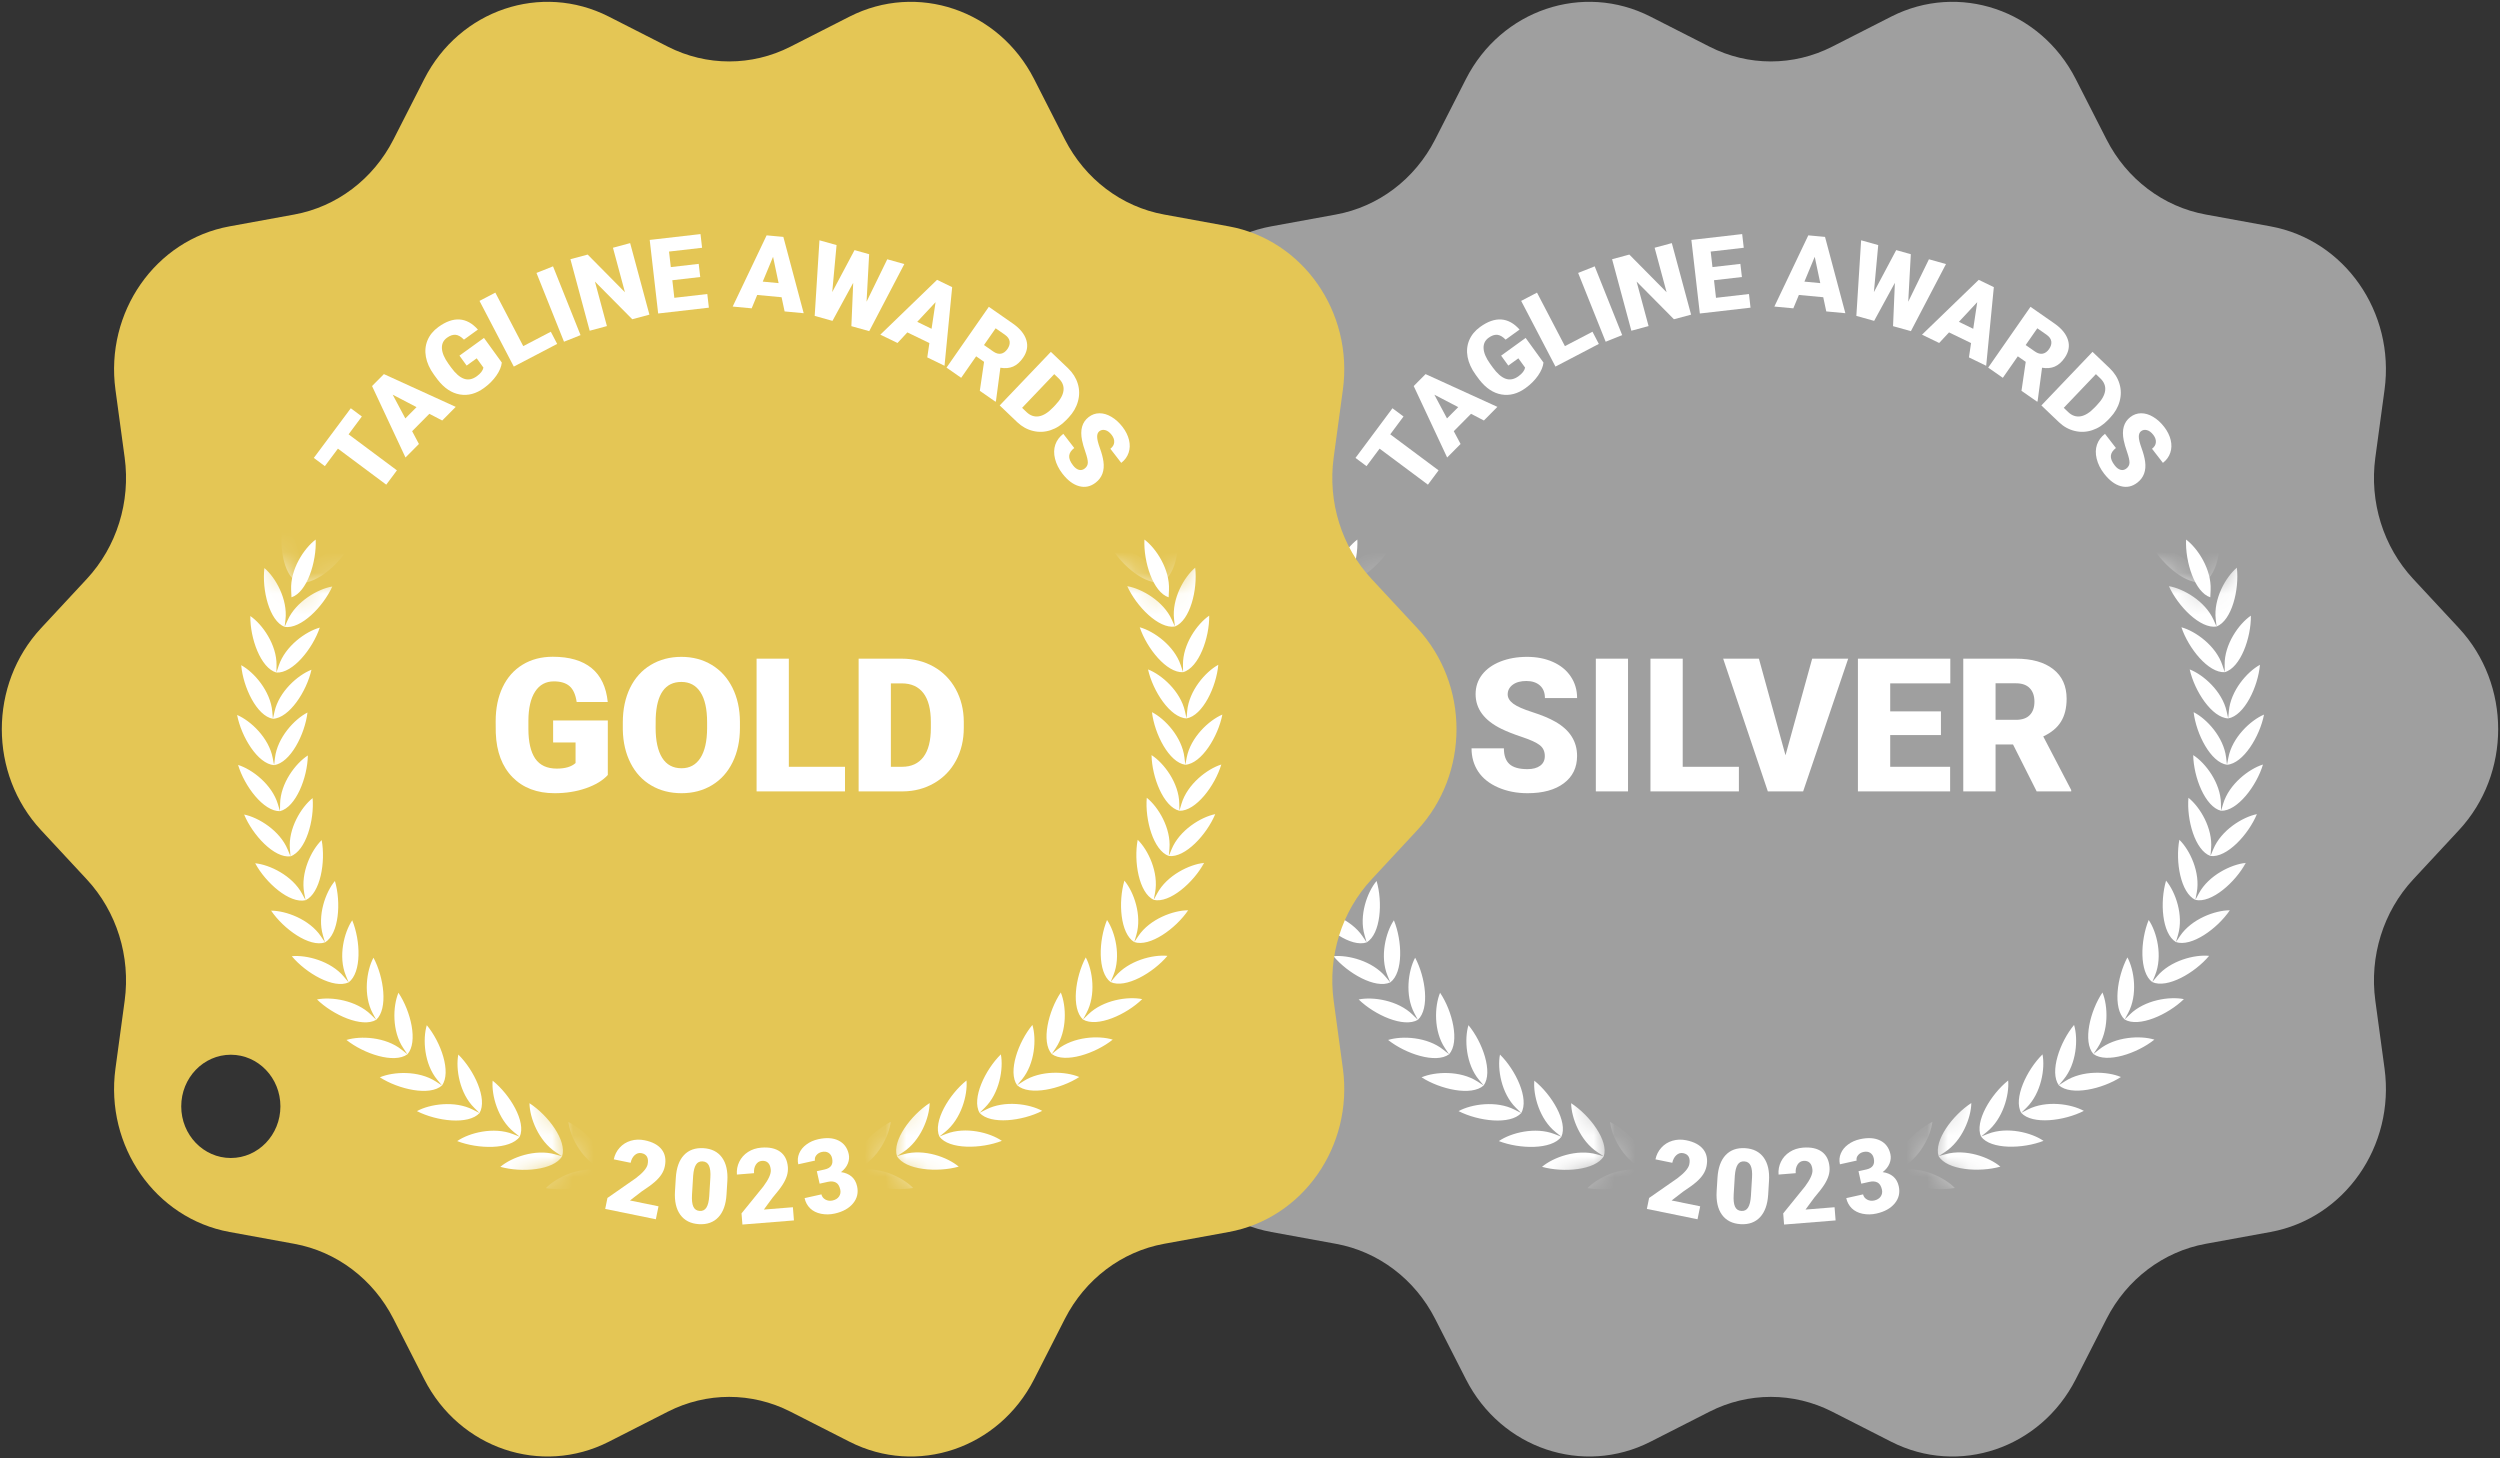 <svg width="120" height="70" viewBox="0 0 120 70" fill="none" xmlns="http://www.w3.org/2000/svg">
<rect x="0" y="0" width="120" height="70" fill="#333333" stroke="none"/>
<g clip-path="url(#clip0_1458_464)">
<path d="M118.029 30.151L115.834 27.789C114.397 26.243 113.727 24.093 114.016 21.964L114.458 18.709C114.964 14.986 112.542 11.514 108.984 10.865L105.874 10.297C103.84 9.926 102.083 8.597 101.115 6.697L99.635 3.794C97.942 0.471 94.023 -0.854 90.778 0.797L87.942 2.241C86.085 3.185 83.915 3.185 82.059 2.241L79.222 0.797C75.977 -0.854 72.058 0.471 70.365 3.794L68.885 6.697C67.917 8.597 66.16 9.926 64.126 10.297L61.017 10.865C57.459 11.515 55.036 14.986 55.542 18.709L55.984 21.964C56.273 24.093 55.602 26.243 54.166 27.789L51.971 30.151C49.459 32.855 49.459 37.145 51.971 39.848L54.166 42.211C55.602 43.757 56.273 45.906 55.984 48.035L55.542 51.29C55.036 55.014 57.458 58.485 61.017 59.135L64.126 59.703C66.16 60.074 67.917 61.403 68.885 63.303L70.365 66.206C72.058 69.528 75.977 70.854 79.222 69.203L82.059 67.759C83.915 66.814 86.085 66.814 87.942 67.759L90.778 69.203C94.023 70.855 97.942 69.528 99.635 66.206L101.115 63.303C102.083 61.403 103.84 60.074 105.874 59.703L108.984 59.135C112.542 58.484 114.964 55.014 114.458 51.29L114.016 48.035C113.726 45.906 114.397 43.757 115.834 42.211L118.029 39.848C120.54 37.145 120.54 32.855 118.029 30.151ZM61.08 55.584C59.765 55.584 58.7 54.474 58.7 53.105C58.7 51.737 59.765 50.627 61.08 50.627C62.394 50.627 63.459 51.737 63.459 53.105C63.459 54.474 62.394 55.584 61.08 55.584Z" fill="#9F9F9F"/>
<path d="M74.151 36.294C74.151 36.069 74.072 35.894 73.911 35.769C73.751 35.643 73.469 35.513 73.067 35.379C72.663 35.245 72.334 35.115 72.078 34.99C71.245 34.584 70.829 34.027 70.829 33.318C70.829 32.965 70.933 32.654 71.14 32.384C71.347 32.115 71.641 31.905 72.02 31.754C72.4 31.604 72.826 31.529 73.3 31.529C73.763 31.529 74.177 31.611 74.543 31.774C74.909 31.937 75.194 32.17 75.396 32.472C75.599 32.774 75.701 33.118 75.701 33.506H74.156C74.156 33.247 74.076 33.045 73.916 32.902C73.755 32.759 73.538 32.688 73.265 32.688C72.988 32.688 72.77 32.748 72.609 32.869C72.449 32.99 72.369 33.144 72.369 33.331C72.369 33.494 72.457 33.642 72.633 33.775C72.811 33.908 73.121 34.045 73.564 34.186C74.009 34.328 74.374 34.48 74.659 34.644C75.353 35.04 75.7 35.587 75.7 36.284C75.7 36.841 75.488 37.279 75.064 37.597C74.641 37.915 74.059 38.074 73.322 38.074C72.801 38.074 72.329 37.981 71.907 37.796C71.485 37.611 71.168 37.357 70.954 37.035C70.741 36.712 70.634 36.341 70.634 35.921H72.187C72.187 36.262 72.276 36.514 72.454 36.676C72.632 36.838 72.921 36.919 73.321 36.919C73.577 36.919 73.779 36.864 73.928 36.755C74.077 36.646 74.151 36.492 74.151 36.294Z" fill="white"/>
<path d="M78.145 37.987H76.6V31.616H78.145V37.987Z" fill="white"/>
<path d="M80.77 36.806H83.467V37.987H79.222V31.616H80.771L80.77 36.806Z" fill="white"/>
<path d="M85.704 36.254L86.984 31.617H88.713L86.551 37.987H84.856L82.712 31.617H84.428L85.704 36.254Z" fill="white"/>
<path d="M93.165 35.283H90.73V36.806H93.606V37.987H89.18V31.616H93.615V32.802H90.73V34.146H93.165V35.283Z" fill="white"/>
<path d="M96.625 35.734H95.787V37.987H94.237V31.616H96.766C97.528 31.616 98.124 31.784 98.553 32.119C98.983 32.454 99.198 32.927 99.198 33.539C99.198 33.982 99.107 34.349 98.926 34.641C98.746 34.932 98.462 35.168 98.076 35.349L99.418 37.921V37.987H97.76L96.625 35.734ZM95.787 34.552H96.766C97.061 34.552 97.281 34.476 97.43 34.322C97.579 34.169 97.653 33.955 97.653 33.68C97.653 33.405 97.578 33.189 97.428 33.033C97.278 32.876 97.058 32.798 96.766 32.798H95.787V34.552Z" fill="white"/>
<path d="M67.369 19.992L66.732 20.848L69.052 22.577L68.54 23.264L66.22 21.535L65.593 22.375L65.063 21.98L66.838 19.596L67.369 19.992Z" fill="white"/>
<path d="M70.609 19.863L69.781 20.697L70.108 21.311L69.463 21.96L67.858 18.53L68.427 17.957L71.875 19.53L71.227 20.184L70.609 19.863ZM69.456 20.084L69.995 19.542L68.849 18.945L69.456 20.084Z" fill="white"/>
<path d="M74.087 17.403C74.066 17.599 73.979 17.807 73.826 18.029C73.672 18.25 73.473 18.45 73.228 18.627C72.851 18.9 72.466 19.003 72.073 18.935C71.68 18.868 71.327 18.633 71.014 18.234L70.831 17.986C70.626 17.702 70.497 17.418 70.444 17.134C70.392 16.85 70.417 16.583 70.521 16.333C70.625 16.084 70.8 15.871 71.045 15.694C71.404 15.434 71.742 15.314 72.059 15.335C72.377 15.356 72.67 15.517 72.939 15.819L72.27 16.303C72.13 16.159 71.995 16.082 71.866 16.07C71.738 16.06 71.6 16.106 71.456 16.211C71.281 16.337 71.2 16.508 71.212 16.724C71.224 16.941 71.328 17.187 71.526 17.462L71.652 17.637C71.86 17.924 72.065 18.105 72.268 18.178C72.471 18.251 72.678 18.211 72.888 18.059C73.069 17.928 73.175 17.791 73.205 17.646L72.882 17.199L72.399 17.548L72.054 17.071L73.231 16.22L74.087 17.403Z" fill="white"/>
<path d="M75.116 16.614L76.439 15.923L76.744 16.508L74.662 17.596L73.016 14.443L73.776 14.046L75.116 16.614Z" fill="white"/>
<path d="M77.865 16.086L77.072 16.403L75.751 13.101L76.545 12.784L77.865 16.086Z" fill="white"/>
<path d="M81.172 15.103L80.349 15.324L78.557 13.516L79.132 15.652L78.305 15.875L77.38 12.442L78.208 12.219L79.997 14.028L79.422 11.892L80.247 11.669L81.172 15.103Z" fill="white"/>
<path d="M83.612 13.297L82.272 13.451L82.368 14.295L83.951 14.113L84.025 14.768L81.592 15.048L81.186 11.516L83.624 11.236L83.7 11.893L82.113 12.075L82.198 12.82L83.538 12.666L83.612 13.297Z" fill="white"/>
<path d="M87.516 14.267L86.346 14.158L86.08 14.8L85.169 14.715L86.798 11.297L87.601 11.371L88.577 15.034L87.661 14.948L87.516 14.267ZM86.612 13.518L87.373 13.59L87.107 12.327L86.612 13.518Z" fill="white"/>
<path d="M91.595 14.483L92.589 12.445L93.407 12.675L91.723 15.895L90.866 15.656L90.954 13.576L89.959 15.402L89.105 15.163L89.334 11.534L90.155 11.764L89.947 14.021L91.018 12.005L91.719 12.202L91.595 14.483Z" fill="white"/>
<path d="M94.611 16.467L93.553 15.955L93.08 16.463L92.256 16.064L94.979 13.432L95.704 13.783L95.337 17.557L94.509 17.155L94.611 16.467ZM94.027 15.448L94.715 15.782L94.907 14.505L94.027 15.448Z" fill="white"/>
<path d="M97.235 17.368L96.855 17.103L96.136 18.135L95.433 17.645L97.464 14.727L98.613 15.527C98.959 15.768 99.176 16.033 99.264 16.323C99.352 16.612 99.299 16.896 99.104 17.177C98.963 17.38 98.804 17.52 98.629 17.596C98.454 17.672 98.25 17.69 98.018 17.651L97.806 19.253L97.785 19.284L97.031 18.759L97.235 17.368ZM97.232 16.562L97.676 16.872C97.81 16.965 97.935 16.999 98.052 16.976C98.168 16.953 98.27 16.878 98.358 16.752C98.445 16.626 98.48 16.504 98.462 16.385C98.444 16.266 98.368 16.161 98.236 16.068L97.791 15.758L97.232 16.562Z" fill="white"/>
<path d="M97.986 19.461L100.441 16.889L101.269 17.679C101.496 17.897 101.651 18.143 101.734 18.419C101.817 18.695 101.82 18.975 101.743 19.261C101.666 19.546 101.516 19.806 101.295 20.041L101.182 20.159C100.957 20.394 100.706 20.558 100.428 20.649C100.15 20.741 99.871 20.753 99.59 20.686C99.308 20.619 99.055 20.48 98.832 20.268L97.986 19.461ZM100.604 17.959L99.061 19.576L99.276 19.782C99.454 19.951 99.651 20.018 99.868 19.983C100.084 19.947 100.311 19.805 100.549 19.555L100.655 19.443C100.893 19.195 101.023 18.962 101.048 18.745C101.074 18.528 100.995 18.332 100.812 18.158L100.604 17.959Z" fill="white"/>
<path d="M102.065 22.49C102.164 22.414 102.215 22.318 102.216 22.206C102.217 22.093 102.179 21.925 102.102 21.703C102.024 21.481 101.97 21.292 101.939 21.137C101.836 20.634 101.942 20.261 102.255 20.02C102.411 19.899 102.583 19.838 102.773 19.837C102.962 19.836 103.154 19.892 103.348 20.008C103.543 20.122 103.721 20.284 103.881 20.491C104.037 20.693 104.141 20.903 104.193 21.119C104.245 21.335 104.239 21.539 104.174 21.731C104.109 21.923 103.991 22.086 103.82 22.218L103.297 21.541C103.412 21.453 103.474 21.349 103.482 21.23C103.491 21.111 103.45 20.991 103.357 20.872C103.263 20.751 103.162 20.675 103.055 20.647C102.947 20.618 102.852 20.635 102.769 20.699C102.697 20.755 102.662 20.845 102.663 20.967C102.664 21.09 102.709 21.272 102.797 21.515C102.885 21.758 102.94 21.97 102.965 22.15C103.025 22.589 102.901 22.928 102.593 23.166C102.347 23.357 102.082 23.413 101.798 23.336C101.514 23.259 101.247 23.059 100.997 22.736C100.821 22.507 100.702 22.27 100.641 22.021C100.58 21.773 100.585 21.547 100.655 21.344C100.725 21.141 100.853 20.967 101.039 20.824L101.564 21.504C101.413 21.621 101.333 21.745 101.321 21.879C101.31 22.012 101.372 22.166 101.508 22.341C101.594 22.453 101.687 22.523 101.786 22.551C101.884 22.578 101.978 22.558 102.065 22.49Z" fill="white"/>
<path d="M81.481 58.525L79.05 58.028L79.157 57.502L80.519 56.554C80.859 56.296 81.048 56.074 81.086 55.89C81.117 55.739 81.107 55.619 81.058 55.527C81.007 55.435 80.921 55.377 80.797 55.352C80.674 55.327 80.564 55.358 80.466 55.447C80.368 55.535 80.303 55.658 80.27 55.814L79.462 55.649C79.506 55.436 79.6 55.248 79.743 55.09C79.887 54.931 80.064 54.819 80.275 54.756C80.486 54.693 80.708 54.685 80.942 54.733C81.319 54.81 81.591 54.956 81.76 55.172C81.927 55.387 81.978 55.658 81.912 55.983C81.883 56.12 81.831 56.248 81.753 56.368C81.675 56.488 81.568 56.608 81.431 56.729C81.294 56.85 81.082 57.006 80.794 57.195L80.237 57.623L81.609 57.903L81.481 58.525Z" fill="white"/>
<path d="M84.873 57.335C84.844 57.815 84.713 58.178 84.483 58.425C84.251 58.672 83.94 58.783 83.549 58.76C83.153 58.735 82.856 58.585 82.656 58.311C82.456 58.036 82.371 57.661 82.399 57.184L82.439 56.536C82.468 56.057 82.598 55.693 82.829 55.446C83.061 55.2 83.373 55.089 83.766 55.112C84.159 55.136 84.456 55.286 84.656 55.561C84.856 55.835 84.942 56.212 84.912 56.689L84.873 57.335ZM84.097 56.532C84.113 56.277 84.091 56.084 84.032 55.954C83.974 55.824 83.872 55.755 83.727 55.747C83.586 55.737 83.48 55.79 83.408 55.903C83.337 56.015 83.291 56.19 83.272 56.428L83.217 57.335C83.201 57.599 83.222 57.795 83.282 57.922C83.341 58.049 83.442 58.117 83.587 58.125C83.727 58.134 83.834 58.08 83.907 57.965C83.981 57.85 84.027 57.665 84.044 57.41L84.097 56.532Z" fill="white"/>
<path d="M88.109 58.58L85.636 58.778L85.594 58.243L86.638 56.954C86.892 56.612 87.013 56.346 86.998 56.158C86.986 56.005 86.943 55.892 86.87 55.818C86.797 55.744 86.697 55.712 86.57 55.722C86.445 55.732 86.349 55.794 86.279 55.906C86.21 56.018 86.181 56.154 86.194 56.313L85.371 56.379C85.354 56.161 85.392 55.956 85.486 55.763C85.579 55.571 85.719 55.415 85.904 55.295C86.089 55.176 86.301 55.106 86.54 55.087C86.923 55.056 87.225 55.121 87.446 55.282C87.667 55.442 87.79 55.688 87.817 56.02C87.828 56.159 87.814 56.297 87.772 56.433C87.731 56.569 87.661 56.715 87.563 56.869C87.465 57.023 87.304 57.231 87.08 57.494L86.665 58.059L88.059 57.947L88.109 58.58Z" fill="white"/>
<path d="M89.208 56.218L89.588 56.134C89.888 56.067 90.005 55.887 89.939 55.593C89.913 55.478 89.858 55.393 89.77 55.336C89.682 55.28 89.573 55.266 89.443 55.295C89.337 55.319 89.251 55.37 89.186 55.45C89.121 55.529 89.099 55.615 89.119 55.708L88.316 55.886C88.275 55.704 88.29 55.529 88.36 55.364C88.43 55.198 88.546 55.055 88.709 54.935C88.871 54.814 89.06 54.73 89.276 54.682C89.662 54.596 89.986 54.616 90.246 54.744C90.506 54.871 90.671 55.088 90.739 55.397C90.772 55.547 90.758 55.698 90.696 55.85C90.634 56.003 90.525 56.141 90.368 56.262C90.567 56.288 90.735 56.357 90.871 56.469C91.005 56.582 91.095 56.739 91.14 56.939C91.209 57.249 91.145 57.523 90.948 57.762C90.751 58.001 90.459 58.163 90.07 58.25C89.844 58.301 89.623 58.304 89.409 58.261C89.195 58.218 89.021 58.13 88.886 58C88.752 57.868 88.663 57.705 88.62 57.51L89.428 57.33C89.451 57.437 89.515 57.52 89.618 57.578C89.722 57.636 89.836 57.652 89.962 57.624C90.103 57.593 90.207 57.529 90.274 57.431C90.341 57.333 90.36 57.223 90.333 57.101C90.294 56.926 90.222 56.812 90.119 56.759C90.015 56.704 89.886 56.695 89.733 56.729L89.341 56.816L89.208 56.218Z" fill="white"/>
<mask id="mask0_1458_464" style="mask-type:luminance" maskUnits="userSpaceOnUse" x="54" y="25" width="24" height="33">
<path d="M72.746 57.758L77.498 55.757L75.997 51.756L74.246 33.277L66.281 27.625L64.125 28.438L62.438 25.532L54.24 39.502L72.746 57.758Z" fill="white"/>
</mask>
<g mask="url(#mask0_1458_464)">
<path fill-rule="evenodd" clip-rule="evenodd" d="M94.129 15.025C93.749 15.71 92.219 15.877 91.181 15.623C91.703 15.152 92.822 14.704 93.783 14.94L94.129 15.025L93.825 14.841C92.98 14.329 92.513 13.225 92.484 12.527C93.397 13.08 94.353 14.276 94.129 15.025ZM85.022 56.446C85.349 56.446 85.612 56.708 85.612 57.031C85.612 57.354 85.348 57.616 85.022 57.616C84.696 57.617 84.433 57.355 84.433 57.032C84.433 56.709 84.697 56.446 85.022 56.446ZM92.819 14.418L92.55 14.186C91.803 13.54 90.602 13.432 89.922 13.614C90.728 14.311 92.165 14.856 92.819 14.418ZM77.305 14.425C77.958 14.862 79.395 14.316 80.201 13.618C79.522 13.437 78.32 13.546 77.573 14.193L77.305 14.425ZM83.505 57.039C83.325 57.8 81.896 58.369 80.827 58.4C81.202 57.808 82.159 57.079 83.15 57.049L83.505 57.039C83.518 56.257 82.273 55.36 81.245 55.071C81.463 55.736 82.21 56.675 83.163 56.943L83.505 57.039ZM81.282 56.746C81.374 55.969 80.227 54.952 79.233 54.562C79.382 55.245 80.029 56.254 80.951 56.615L81.282 56.746L80.927 56.72C79.939 56.651 78.912 57.281 78.479 57.832C79.546 57.907 81.025 57.484 81.282 56.746ZM79.1 56.231C78.768 56.94 77.254 57.214 76.201 57.031C76.688 56.526 77.772 56.002 78.748 56.17L79.1 56.231C79.269 55.468 78.231 54.341 77.283 53.854C77.361 54.548 77.904 55.617 78.783 56.068L79.1 56.231ZM76.981 55.501C77.228 54.758 76.309 53.534 75.415 52.954C75.422 53.653 75.853 54.77 76.683 55.308L76.981 55.501L76.638 55.406C75.684 55.14 74.552 55.554 74.016 56.008C75.045 56.294 76.579 56.174 76.981 55.501ZM74.947 54.563C74.478 55.193 72.941 55.159 71.945 54.772C72.525 54.373 73.693 54.075 74.615 54.434L74.947 54.563C75.267 53.849 74.478 52.538 73.647 51.872C73.584 52.568 73.899 53.723 74.669 54.341L74.947 54.563ZM73.019 53.426C73.41 52.748 72.758 51.366 71.999 50.619C71.865 51.305 72.062 52.486 72.766 53.177L73.019 53.426L72.702 53.265C71.822 52.815 70.629 52.995 70.012 53.334C70.962 53.819 72.489 54.006 73.019 53.426ZM71.216 52.103C70.63 52.627 69.13 52.288 68.234 51.711C68.882 51.435 70.086 51.375 70.916 51.91L71.216 52.103L70.989 51.83C70.359 51.071 70.283 49.877 70.486 49.208C71.165 50.027 71.674 51.467 71.216 52.103ZM69.556 50.606C68.921 51.069 67.463 50.582 66.629 49.918C67.302 49.709 68.507 49.769 69.278 50.385L69.556 50.606C70.077 50.019 69.718 48.535 69.124 47.653C68.855 48.299 68.809 49.495 69.359 50.312L69.556 50.606ZM68.058 48.951C67.379 49.348 65.978 48.718 65.216 47.974C65.906 47.833 67.099 48.014 67.804 48.703L68.058 48.951C68.635 48.419 68.428 46.907 67.927 45.97C67.594 46.585 67.427 47.771 67.891 48.639L68.058 48.951ZM66.734 47.154C66.019 47.482 64.689 46.714 64.007 45.898C64.707 45.827 65.876 46.126 66.507 46.883L66.734 47.154L66.6 46.827C66.227 45.916 66.513 44.754 66.907 44.174C67.311 45.157 67.363 46.682 66.734 47.154ZM65.6 45.235L65.501 44.895C65.222 43.953 65.624 42.824 66.076 42.287C66.376 43.304 66.274 44.828 65.6 45.235L65.402 44.941C64.85 44.125 63.718 43.711 63.014 43.712C63.61 44.592 64.855 45.488 65.6 45.235ZM64.668 43.21C63.9 43.389 62.752 42.373 62.249 41.437C62.95 41.506 64.034 42.032 64.5 42.899L64.668 43.21C65.379 42.873 65.635 41.368 65.439 40.325C64.936 40.814 64.421 41.897 64.603 42.863L64.668 43.21ZM63.944 41.104L63.914 40.752C63.832 39.773 64.454 38.746 65.005 38.31C65.094 39.367 64.686 40.84 63.944 41.104L63.809 40.777C63.433 39.868 62.409 39.237 61.718 39.098C62.124 40.079 63.163 41.205 63.944 41.104ZM63.439 38.936L63.445 38.582C63.462 37.599 64.186 36.641 64.778 36.261C64.759 37.322 64.204 38.746 63.439 38.936L63.337 38.597C63.056 37.655 62.1 36.924 61.428 36.717C61.732 37.734 62.651 38.958 63.439 38.936ZM63.157 36.727C62.37 36.671 61.581 35.361 61.381 34.319C62.029 34.592 62.905 35.414 63.09 36.38L63.157 36.727C63.937 36.616 64.633 35.254 64.76 34.201C64.132 34.519 63.316 35.4 63.199 36.376L63.157 36.727ZM63.099 34.502C62.323 34.367 61.67 32.985 61.578 31.929C62.194 32.265 62.983 33.17 63.069 34.15L63.099 34.502C63.886 34.469 64.719 33.184 64.951 32.148C64.294 32.402 63.392 33.197 63.176 34.157L63.099 34.502ZM63.268 32.283C62.51 32.07 62 30.631 62.016 29.57C62.596 29.967 63.288 30.946 63.273 31.929L63.268 32.283C64.055 32.328 65.013 31.132 65.349 30.125C64.67 30.312 63.692 31.014 63.38 31.947L63.268 32.283ZM63.661 30.09L63.807 29.768C64.212 28.87 65.256 28.27 65.95 28.152C65.513 29.121 64.439 30.214 63.661 30.09L63.703 29.74C63.816 28.763 63.227 27.719 62.691 27.267C62.568 28.32 62.929 29.804 63.661 30.09ZM64.275 27.949C63.575 27.591 63.367 26.078 63.596 25.042C64.084 25.546 64.564 26.644 64.352 27.604L64.275 27.949C65.037 28.15 66.216 27.169 66.749 26.249C66.047 26.297 64.947 26.79 64.454 27.642L64.275 27.949ZM65.103 25.879C64.444 25.452 64.389 23.927 64.723 22.919C65.157 23.469 65.523 24.609 65.215 25.543L65.103 25.879C65.841 26.155 67.114 25.297 67.737 24.435C67.034 24.413 65.889 24.793 65.311 25.592L65.103 25.879ZM66.138 23.903C66.843 24.251 68.196 23.524 68.904 22.729C68.206 22.636 67.029 22.9 66.373 23.638L66.138 23.903L66.282 23.579C66.684 22.681 66.435 21.51 66.059 20.919C65.626 21.889 65.525 23.412 66.138 23.903ZM67.366 22.04C66.806 21.49 67.061 19.985 67.591 19.063C67.906 19.688 68.034 20.878 67.543 21.732L67.366 22.04L67.628 21.8C68.355 21.132 69.552 20.986 70.237 21.148C69.453 21.869 68.032 22.456 67.366 22.04ZM68.778 20.308L69.062 20.095C69.854 19.503 71.06 19.478 71.725 19.707C70.871 20.347 69.398 20.79 68.778 20.308L68.985 20.02C69.56 19.219 69.553 18.022 69.304 17.369C68.683 18.233 68.276 19.706 68.778 20.308ZM70.359 18.727C69.921 18.077 70.475 16.653 71.18 15.855C71.361 16.53 71.247 17.722 70.594 18.461L70.359 18.727C70.927 19.268 72.438 18.974 73.352 18.424C72.713 18.129 71.51 18.034 70.663 18.544L70.359 18.727ZM72.091 17.311C71.722 16.621 72.418 15.259 73.2 14.536C73.312 15.226 73.077 16.4 72.352 17.07L72.091 17.311L72.413 17.159C73.308 16.736 74.494 16.951 75.1 17.308C74.133 17.765 72.602 17.906 72.091 17.311ZM73.959 16.075L74.294 15.956C75.227 15.625 76.385 15.957 76.951 16.373C75.945 16.731 74.406 16.718 73.959 16.075L74.242 15.861C75.031 15.267 75.384 14.122 75.343 13.424C74.491 14.066 73.66 15.352 73.959 16.075ZM75.942 15.033C75.719 14.283 76.675 13.087 77.588 12.534C77.558 13.231 77.091 14.336 76.246 14.848L75.942 15.033L76.287 14.948C77.249 14.711 78.368 15.158 78.889 15.628C77.85 15.883 76.322 15.717 75.942 15.033ZM86.529 57.038C86.71 57.798 88.138 58.366 89.207 58.397C88.832 57.805 87.876 57.076 86.885 57.048L86.529 57.038C86.517 56.256 87.763 55.358 88.791 55.068C88.573 55.732 87.825 56.672 86.871 56.941L86.529 57.038ZM88.753 56.742C88.662 55.966 89.809 54.948 90.804 54.557C90.655 55.24 90.005 56.249 89.085 56.611L88.753 56.742L89.109 56.716C90.097 56.646 91.123 57.275 91.555 57.826C90.488 57.903 89.01 57.481 88.753 56.742ZM90.936 56.226L91.252 56.063C92.132 55.61 92.675 54.542 92.754 53.847C91.805 54.335 90.766 55.463 90.936 56.226L91.287 56.165C92.263 55.996 93.347 56.519 93.834 57.024C92.78 57.207 91.266 56.935 90.936 56.226ZM93.055 55.495C92.809 54.752 93.728 53.527 94.624 52.946C94.615 53.645 94.183 54.763 93.353 55.301L93.055 55.495L93.398 55.399C94.352 55.133 95.484 55.545 96.019 55.999C94.99 56.286 93.456 56.167 93.055 55.495ZM95.09 54.555C95.558 55.184 97.096 55.149 98.091 54.761C97.512 54.363 96.344 54.066 95.421 54.425L95.09 54.555C94.769 53.841 95.56 52.53 96.392 51.863C96.454 52.559 96.138 53.714 95.368 54.333L95.09 54.555ZM97.019 53.417C96.628 52.739 97.281 51.356 98.041 50.609C98.174 51.295 97.977 52.476 97.272 53.168L97.019 53.417L97.336 53.255C98.217 52.805 99.409 52.984 100.026 53.322C99.075 53.808 97.548 53.996 97.019 53.417ZM98.823 52.092C99.408 52.615 100.908 52.275 101.805 51.697C101.158 51.422 99.954 51.363 99.122 51.899L98.823 52.092L99.05 51.819C99.68 51.06 99.757 49.866 99.555 49.197C98.875 50.015 98.365 51.456 98.823 52.092ZM100.484 50.593L100.681 50.299C101.231 49.481 101.187 48.285 100.918 47.639C100.324 48.523 99.963 50.007 100.484 50.593L100.761 50.372C101.534 49.756 102.738 49.694 103.411 49.902C102.577 50.568 101.119 51.056 100.484 50.593ZM101.984 48.937C102.663 49.333 104.064 48.702 104.827 47.958C104.137 47.817 102.944 47.999 102.238 48.689L101.984 48.937C101.407 48.405 101.615 46.893 102.116 45.955C102.45 46.57 102.616 47.756 102.151 48.624L101.984 48.937ZM103.308 47.139C104.024 47.466 105.354 46.698 106.037 45.881C105.337 45.81 104.169 46.11 103.536 46.867L103.308 47.139L103.443 46.812C103.817 45.901 103.532 44.739 103.137 44.159C102.734 45.142 102.68 46.668 103.308 47.139ZM104.444 45.219C105.189 45.472 106.435 44.575 107.032 43.694C106.327 43.693 105.196 44.108 104.643 44.925L104.444 45.219C103.771 44.813 103.67 43.289 103.971 42.271C104.422 42.808 104.824 43.936 104.544 44.879L104.444 45.219ZM105.378 43.194C106.146 43.372 107.294 42.355 107.798 41.419C107.098 41.488 106.013 42.015 105.546 42.882L105.378 43.194C104.668 42.857 104.412 41.352 104.609 40.309C105.113 40.798 105.627 41.88 105.444 42.847L105.378 43.194ZM106.103 41.087C106.885 41.187 107.924 40.06 108.331 39.079C107.64 39.218 106.615 39.85 106.239 40.759L106.103 41.087C105.362 40.823 104.955 39.351 105.045 38.293C105.595 38.729 106.217 39.755 106.133 40.734L106.103 41.087ZM106.611 38.918C107.398 38.939 108.319 37.715 108.623 36.697C107.95 36.905 106.995 37.636 106.712 38.579L106.611 38.918C105.846 38.729 105.292 37.305 105.274 36.245C105.866 36.623 106.589 37.582 106.605 38.564L106.611 38.918ZM106.895 36.709C107.681 36.652 108.472 35.342 108.673 34.3C108.025 34.574 107.148 35.396 106.962 36.362L106.895 36.709C106.115 36.598 105.419 35.237 105.294 34.184C105.921 34.501 106.737 35.382 106.853 36.358L106.895 36.709ZM106.954 34.484L106.877 34.139C106.662 33.18 105.761 32.385 105.105 32.132C105.336 33.167 106.167 34.451 106.954 34.484L106.985 34.132C107.072 33.152 107.861 32.247 108.478 31.91C108.385 32.966 107.73 34.349 106.954 34.484ZM106.787 32.265C107.546 32.052 108.057 30.612 108.042 29.551C107.462 29.948 106.769 30.928 106.783 31.911L106.787 32.265C106.001 32.311 105.044 31.116 104.708 30.109C105.387 30.295 106.365 30.996 106.675 31.929L106.787 32.265ZM106.395 30.073C107.128 29.785 107.491 28.302 107.369 27.248C106.832 27.701 106.242 28.746 106.355 29.722L106.395 30.073C105.618 30.198 104.544 29.104 104.108 28.136C104.802 28.254 105.846 28.853 106.25 29.75L106.395 30.073ZM105.784 27.932C106.484 27.573 106.694 26.061 106.465 25.024C105.977 25.529 105.496 26.627 105.708 27.587L105.784 27.932C105.022 28.133 103.843 27.153 103.311 26.234C104.014 26.281 105.113 26.773 105.606 27.625L105.784 27.932ZM104.957 25.863L104.75 25.576C104.172 24.778 103.029 24.398 102.325 24.421C102.948 25.282 104.22 26.14 104.957 25.863L104.847 25.528C104.539 24.594 104.906 23.453 105.341 22.903C105.673 23.91 105.618 25.436 104.957 25.863ZM103.925 23.887C103.22 24.236 101.867 23.51 101.16 22.715C101.858 22.622 103.034 22.885 103.689 23.622L103.925 23.887L103.781 23.564C103.38 22.666 103.63 21.495 104.006 20.904C104.439 21.873 104.539 23.396 103.925 23.887ZM102.698 22.025C103.259 21.475 103.005 19.97 102.475 19.049C102.161 19.675 102.031 20.865 102.522 21.718L102.698 22.025L102.436 21.785C101.71 21.118 100.512 20.973 99.827 21.135C100.611 21.856 102.031 22.442 102.698 22.025ZM101.287 20.295L101.003 20.082C100.212 19.491 99.007 19.467 98.341 19.697C99.195 20.335 100.667 20.777 101.287 20.295L101.081 20.007C100.506 19.207 100.514 18.01 100.764 17.356C101.384 18.22 101.79 19.692 101.287 20.295ZM99.709 18.714C100.147 18.064 99.594 16.64 98.889 15.843C98.707 16.518 98.82 17.71 99.474 18.448L99.709 18.714C99.14 19.256 97.63 18.963 96.716 18.414C97.355 18.119 98.557 18.022 99.404 18.531L99.709 18.714ZM97.977 17.3C98.347 16.61 97.653 15.248 96.871 14.526C96.758 15.216 96.992 16.389 97.716 17.059L97.977 17.3L97.656 17.148C96.761 16.726 95.575 16.942 94.969 17.3C95.934 17.756 97.466 17.896 97.977 17.3ZM96.111 16.066C96.409 15.343 95.58 14.058 94.728 13.416C94.686 14.114 95.038 15.259 95.827 15.852L96.111 16.066C95.663 16.71 94.124 16.723 93.118 16.367C93.684 15.95 94.843 15.617 95.776 15.947L96.111 16.066Z" fill="white"/>
</g>
<mask id="mask1_1458_464" style="mask-type:luminance" maskUnits="userSpaceOnUse" x="92" y="22" width="20" height="36">
<path d="M93.002 30.527L103.031 27.157L105.937 28.438L111.281 22.219L110.258 35.75L106.257 49.755L96.003 57.758L92.502 55.757L94.003 51.255L93.002 30.527Z" fill="white"/>
</mask>
<g mask="url(#mask1_1458_464)">
<path fill-rule="evenodd" clip-rule="evenodd" d="M94.129 15.025C93.748 15.71 92.219 15.877 91.181 15.623C91.702 15.152 92.821 14.704 93.783 14.94L94.129 15.025L93.825 14.841C92.98 14.329 92.513 13.225 92.484 12.527C93.396 13.08 94.352 14.276 94.129 15.025ZM85.022 56.446C85.348 56.446 85.612 56.708 85.612 57.031C85.612 57.354 85.348 57.616 85.022 57.616C84.696 57.617 84.432 57.355 84.432 57.032C84.433 56.709 84.696 56.446 85.022 56.446ZM92.818 14.418L92.55 14.186C91.803 13.54 90.602 13.432 89.922 13.614C90.727 14.311 92.164 14.856 92.818 14.418ZM77.304 14.425C77.958 14.862 79.395 14.316 80.201 13.618C79.521 13.437 78.32 13.546 77.573 14.193L77.304 14.425ZM83.505 57.039C83.324 57.8 81.896 58.369 80.827 58.4C81.202 57.808 82.159 57.079 83.149 57.049L83.505 57.039C83.518 56.257 82.273 55.36 81.245 55.071C81.462 55.736 82.209 56.675 83.163 56.943L83.505 57.039ZM81.282 56.746C81.374 55.969 80.227 54.952 79.233 54.562C79.381 55.245 80.029 56.254 80.951 56.615L81.282 56.746L80.926 56.72C79.938 56.651 78.912 57.281 78.479 57.832C79.546 57.907 81.024 57.484 81.282 56.746ZM79.099 56.231C78.768 56.94 77.254 57.214 76.2 57.031C76.687 56.526 77.772 56.002 78.748 56.17L79.099 56.231C79.269 55.468 78.231 54.341 77.283 53.854C77.361 54.548 77.904 55.617 78.783 56.068L79.099 56.231ZM76.981 55.501C77.227 54.758 76.309 53.534 75.415 52.954C75.422 53.653 75.853 54.77 76.683 55.308L76.981 55.501L76.638 55.406C75.684 55.14 74.552 55.554 74.016 56.008C75.045 56.294 76.579 56.174 76.981 55.501ZM74.946 54.563C74.478 55.193 72.94 55.159 71.945 54.772C72.524 54.373 73.693 54.075 74.615 54.434L74.946 54.563C75.267 53.849 74.478 52.538 73.647 51.872C73.583 52.568 73.899 53.723 74.669 54.341L74.946 54.563ZM73.018 53.426C73.41 52.748 72.758 51.366 71.999 50.619C71.865 51.305 72.062 52.486 72.765 53.177L73.018 53.426L72.702 53.265C71.821 52.815 70.628 52.995 70.012 53.334C70.962 53.819 72.489 54.006 73.018 53.426ZM71.215 52.103C70.63 52.627 69.13 52.288 68.233 51.711C68.881 51.435 70.086 51.375 70.916 51.91L71.215 52.103L70.989 51.83C70.359 51.071 70.283 49.877 70.486 49.208C71.165 50.027 71.674 51.467 71.215 52.103ZM69.556 50.606C68.921 51.069 67.463 50.582 66.629 49.918C67.301 49.709 68.506 49.769 69.278 50.385L69.556 50.606C70.077 50.019 69.717 48.535 69.124 47.653C68.855 48.299 68.809 49.495 69.359 50.312L69.556 50.606ZM68.057 48.951C67.378 49.348 65.977 48.718 65.216 47.974C65.906 47.833 67.098 48.014 67.804 48.703L68.057 48.951C68.635 48.419 68.428 46.907 67.927 45.97C67.593 46.585 67.427 47.771 67.89 48.639L68.057 48.951ZM66.734 47.154C66.018 47.482 64.689 46.714 64.007 45.898C64.707 45.827 65.875 46.126 66.507 46.883L66.734 47.154L66.6 46.827C66.227 45.916 66.513 44.754 66.907 44.174C67.31 45.157 67.363 46.682 66.734 47.154ZM65.6 45.235L65.5 44.895C65.222 43.953 65.624 42.824 66.075 42.287C66.376 43.304 66.274 44.828 65.6 45.235L65.402 44.941C64.85 44.125 63.718 43.711 63.014 43.712C63.61 44.592 64.855 45.488 65.6 45.235ZM64.667 43.21C63.9 43.389 62.752 42.373 62.249 41.437C62.95 41.506 64.033 42.032 64.5 42.899L64.667 43.21C65.378 42.873 65.635 41.368 65.439 40.325C64.936 40.814 64.421 41.897 64.602 42.863L64.667 43.21ZM63.944 41.104L63.914 40.752C63.832 39.773 64.454 38.746 65.005 38.31C65.094 39.367 64.686 40.84 63.944 41.104L63.809 40.777C63.433 39.868 62.409 39.237 61.718 39.098C62.124 40.079 63.163 41.205 63.944 41.104ZM63.439 38.936L63.445 38.582C63.462 37.599 64.185 36.641 64.777 36.261C64.759 37.322 64.204 38.746 63.439 38.936L63.337 38.597C63.056 37.655 62.1 36.924 61.428 36.717C61.732 37.734 62.651 38.958 63.439 38.936ZM63.156 36.727C62.37 36.671 61.58 35.361 61.381 34.319C62.029 34.592 62.905 35.414 63.09 36.38L63.156 36.727C63.936 36.616 64.633 35.254 64.759 34.201C64.132 34.519 63.315 35.4 63.198 36.376L63.156 36.727ZM63.099 34.502C62.323 34.367 61.67 32.985 61.578 31.929C62.194 32.265 62.983 33.17 63.068 34.15L63.099 34.502C63.886 34.469 64.718 33.184 64.95 32.148C64.294 32.402 63.392 33.197 63.176 34.157L63.099 34.502ZM63.268 32.283C62.51 32.07 62 30.631 62.016 29.57C62.595 29.967 63.287 30.946 63.273 31.929L63.268 32.283C64.054 32.328 65.012 31.132 65.349 30.125C64.67 30.312 63.692 31.014 63.38 31.947L63.268 32.283ZM63.661 30.09L63.807 29.768C64.211 28.87 65.256 28.27 65.95 28.152C65.513 29.121 64.439 30.214 63.661 30.09L63.702 29.74C63.816 28.763 63.227 27.719 62.69 27.267C62.568 28.32 62.929 29.804 63.661 30.09ZM64.275 27.949C63.575 27.591 63.367 26.078 63.596 25.042C64.084 25.546 64.564 26.644 64.352 27.604L64.275 27.949C65.036 28.15 66.216 27.169 66.749 26.249C66.047 26.297 64.947 26.79 64.453 27.642L64.275 27.949ZM65.103 25.879C64.443 25.452 64.389 23.927 64.723 22.919C65.157 23.469 65.523 24.609 65.214 25.543L65.103 25.879C65.84 26.155 67.113 25.297 67.737 24.435C67.033 24.413 65.889 24.793 65.311 25.592L65.103 25.879ZM66.137 23.903C66.842 24.251 68.196 23.524 68.904 22.729C68.206 22.636 67.029 22.9 66.373 23.638L66.137 23.903L66.282 23.579C66.684 22.681 66.435 21.51 66.059 20.919C65.625 21.889 65.524 23.412 66.137 23.903ZM67.366 22.04C66.806 21.49 67.061 19.985 67.591 19.063C67.905 19.688 68.034 20.878 67.543 21.732L67.366 22.04L67.628 21.8C68.355 21.132 69.552 20.986 70.237 21.148C69.453 21.869 68.032 22.456 67.366 22.04ZM68.778 20.308L69.062 20.095C69.854 19.503 71.06 19.478 71.725 19.707C70.871 20.347 69.398 20.79 68.778 20.308L68.985 20.02C69.56 19.219 69.553 18.022 69.304 17.369C68.683 18.233 68.276 19.706 68.778 20.308ZM70.358 18.727C69.92 18.077 70.475 16.653 71.18 15.855C71.361 16.53 71.247 17.722 70.593 18.461L70.358 18.727C70.927 19.268 72.437 18.974 73.351 18.424C72.713 18.129 71.51 18.034 70.663 18.544L70.358 18.727ZM72.091 17.311C71.721 16.621 72.417 15.259 73.2 14.536C73.312 15.226 73.077 16.4 72.352 17.07L72.091 17.311L72.413 17.159C73.308 16.736 74.494 16.951 75.099 17.308C74.133 17.765 72.601 17.906 72.091 17.311ZM73.958 16.075L74.294 15.956C75.227 15.625 76.385 15.957 76.951 16.373C75.944 16.731 74.406 16.718 73.958 16.075L74.242 15.861C75.031 15.267 75.384 14.122 75.343 13.424C74.491 14.066 73.66 15.352 73.958 16.075ZM75.941 15.033C75.718 14.283 76.675 13.087 77.588 12.534C77.558 13.231 77.091 14.336 76.245 14.848L75.941 15.033L76.287 14.948C77.249 14.711 78.368 15.158 78.889 15.628C77.85 15.883 76.321 15.717 75.941 15.033ZM86.529 57.038C86.709 57.798 88.137 58.366 89.206 58.397C88.832 57.805 87.875 57.076 86.885 57.048L86.529 57.038C86.517 56.256 87.762 55.358 88.791 55.068C88.573 55.732 87.825 56.672 86.871 56.941L86.529 57.038ZM88.753 56.742C88.661 55.966 89.809 54.948 90.804 54.557C90.655 55.24 90.005 56.249 89.084 56.611L88.753 56.742L89.108 56.716C90.096 56.646 91.122 57.275 91.555 57.826C90.488 57.903 89.009 57.481 88.753 56.742ZM90.935 56.226L91.252 56.063C92.132 55.61 92.675 54.542 92.754 53.847C91.805 54.335 90.766 55.463 90.935 56.226L91.286 56.165C92.262 55.996 93.347 56.519 93.833 57.024C92.78 57.207 91.266 56.935 90.935 56.226ZM93.055 55.495C92.809 54.752 93.728 53.527 94.623 52.946C94.615 53.645 94.183 54.763 93.353 55.301L93.055 55.495L93.398 55.399C94.352 55.133 95.484 55.545 96.019 55.999C94.99 56.286 93.456 56.167 93.055 55.495ZM95.09 54.555C95.557 55.184 97.095 55.149 98.09 54.761C97.512 54.363 96.343 54.066 95.421 54.425L95.09 54.555C94.769 53.841 95.56 52.53 96.392 51.863C96.454 52.559 96.138 53.714 95.367 54.333L95.09 54.555ZM97.019 53.417C96.628 52.739 97.281 51.356 98.041 50.609C98.174 51.295 97.976 52.476 97.272 53.168L97.019 53.417L97.336 53.255C98.217 52.805 99.409 52.984 100.026 53.322C99.075 53.808 97.548 53.996 97.019 53.417ZM98.823 52.092C99.408 52.615 100.908 52.275 101.805 51.697C101.158 51.422 99.953 51.363 99.122 51.899L98.823 52.092L99.05 51.819C99.68 51.06 99.757 49.866 99.555 49.197C98.875 50.015 98.365 51.456 98.823 52.092ZM100.484 50.593L100.681 50.299C101.231 49.481 101.187 48.285 100.918 47.639C100.324 48.523 99.963 50.007 100.484 50.593L100.761 50.372C101.534 49.756 102.738 49.694 103.411 49.902C102.577 50.568 101.119 51.056 100.484 50.593ZM101.984 48.937C102.663 49.333 104.064 48.702 104.827 47.958C104.137 47.817 102.944 47.999 102.238 48.689L101.984 48.937C101.407 48.405 101.615 46.893 102.116 45.955C102.45 46.57 102.616 47.756 102.151 48.624L101.984 48.937ZM103.308 47.139C104.024 47.466 105.354 46.698 106.037 45.881C105.337 45.81 104.169 46.11 103.536 46.867L103.308 47.139L103.443 46.812C103.817 45.901 103.532 44.739 103.137 44.159C102.734 45.142 102.68 46.668 103.308 47.139ZM104.444 45.219C105.189 45.472 106.435 44.575 107.032 43.694C106.327 43.693 105.196 44.108 104.643 44.925L104.444 45.219C103.771 44.813 103.67 43.289 103.971 42.271C104.422 42.808 104.824 43.936 104.544 44.879L104.444 45.219ZM105.378 43.194C106.146 43.372 107.294 42.355 107.798 41.419C107.098 41.488 106.013 42.015 105.546 42.882L105.378 43.194C104.668 42.857 104.412 41.352 104.609 40.309C105.113 40.798 105.627 41.88 105.444 42.847L105.378 43.194ZM106.103 41.087C106.885 41.187 107.924 40.06 108.331 39.079C107.64 39.218 106.615 39.85 106.239 40.759L106.103 41.087C105.362 40.823 104.955 39.351 105.045 38.293C105.595 38.729 106.217 39.755 106.133 40.734L106.103 41.087ZM106.611 38.918C107.398 38.939 108.319 37.715 108.623 36.697C107.95 36.905 106.995 37.636 106.712 38.579L106.611 38.918C105.846 38.729 105.292 37.305 105.274 36.245C105.866 36.623 106.589 37.582 106.605 38.564L106.611 38.918ZM106.895 36.709C107.681 36.652 108.472 35.342 108.673 34.3C108.025 34.574 107.148 35.396 106.962 36.362L106.895 36.709C106.115 36.598 105.419 35.237 105.294 34.184C105.921 34.501 106.737 35.382 106.853 36.358L106.895 36.709ZM106.954 34.484L106.877 34.139C106.662 33.18 105.761 32.385 105.105 32.132C105.336 33.167 106.167 34.451 106.954 34.484L106.985 34.132C107.072 33.152 107.861 32.247 108.478 31.91C108.385 32.966 107.73 34.349 106.954 34.484ZM106.787 32.265C107.546 32.052 108.057 30.612 108.042 29.551C107.462 29.948 106.769 30.928 106.783 31.911L106.787 32.265C106.001 32.311 105.044 31.116 104.708 30.109C105.387 30.295 106.365 30.996 106.675 31.929L106.787 32.265ZM106.395 30.073C107.128 29.785 107.491 28.302 107.369 27.248C106.832 27.701 106.242 28.746 106.355 29.722L106.395 30.073C105.618 30.198 104.544 29.104 104.108 28.136C104.802 28.254 105.846 28.853 106.25 29.75L106.395 30.073ZM105.784 27.932C106.484 27.573 106.694 26.061 106.465 25.024C105.977 25.529 105.496 26.627 105.708 27.587L105.784 27.932C105.022 28.133 103.843 27.153 103.311 26.234C104.014 26.281 105.113 26.773 105.606 27.625L105.784 27.932ZM104.957 25.863L104.75 25.576C104.172 24.778 103.029 24.398 102.325 24.421C102.948 25.282 104.22 26.14 104.957 25.863L104.847 25.528C104.539 24.594 104.906 23.453 105.341 22.903C105.673 23.91 105.618 25.436 104.957 25.863ZM103.925 23.887C103.22 24.236 101.867 23.51 101.16 22.715C101.858 22.622 103.034 22.885 103.689 23.622L103.925 23.887L103.781 23.564C103.38 22.666 103.63 21.495 104.006 20.904C104.439 21.873 104.539 23.396 103.925 23.887ZM102.698 22.025C103.259 21.475 103.005 19.97 102.475 19.049C102.161 19.675 102.031 20.865 102.522 21.718L102.698 22.025L102.436 21.785C101.71 21.118 100.512 20.973 99.827 21.135C100.611 21.856 102.031 22.442 102.698 22.025ZM101.287 20.295L101.003 20.082C100.212 19.491 99.006 19.467 98.341 19.697C99.194 20.335 100.667 20.777 101.287 20.295L101.081 20.007C100.506 19.207 100.514 18.01 100.764 17.356C101.384 18.22 101.79 19.692 101.287 20.295ZM99.708 18.714C100.147 18.064 99.594 16.64 98.889 15.843C98.707 16.518 98.82 17.71 99.474 18.448L99.708 18.714C99.14 19.256 97.63 18.963 96.716 18.414C97.355 18.119 98.557 18.022 99.404 18.531L99.708 18.714ZM97.977 17.3C98.347 16.61 97.652 15.248 96.87 14.526C96.758 15.216 96.991 16.389 97.716 17.059L97.977 17.3L97.655 17.148C96.761 16.726 95.574 16.942 94.969 17.3C95.934 17.756 97.466 17.896 97.977 17.3ZM96.111 16.066C96.409 15.343 95.58 14.058 94.728 13.416C94.686 14.114 95.038 15.259 95.827 15.852L96.111 16.066C95.663 16.71 94.124 16.723 93.118 16.367C93.684 15.95 94.843 15.617 95.776 15.947L96.111 16.066Z" fill="white"/>
</g>
<path fill-rule="evenodd" clip-rule="evenodd" d="M106.094 28.671L106.11 28.317C106.155 27.33 105.496 26.32 104.932 25.899C104.884 26.963 105.346 28.429 106.094 28.671Z" fill="white"/>
<path fill-rule="evenodd" clip-rule="evenodd" d="M63.991 28.671L63.975 28.317C63.93 27.33 64.589 26.32 65.153 25.899C65.201 26.963 64.739 28.429 63.991 28.671Z" fill="white"/>
</g>
<g clip-path="url(#clip1_1458_464)">
<path d="M68.029 30.151L65.834 27.789C64.397 26.243 63.727 24.093 64.016 21.964L64.458 18.709C64.964 14.986 62.542 11.514 58.984 10.865L55.874 10.297C53.84 9.926 52.084 8.597 51.115 6.697L49.636 3.794C47.943 0.471 44.023 -0.854 40.778 0.797L37.941 2.241C36.086 3.185 33.915 3.185 32.059 2.241L29.223 0.797C25.977 -0.854 22.058 0.471 20.365 3.794L18.885 6.697C17.917 8.597 16.16 9.926 14.126 10.297L11.017 10.865C7.458 11.515 5.036 14.986 5.542 18.709L5.984 21.964C6.273 24.093 5.602 26.243 4.166 27.789L1.971 30.151C-0.541 32.855 -0.541 37.145 1.971 39.848L4.166 42.211C5.602 43.757 6.273 45.906 5.984 48.035L5.542 51.29C5.036 55.014 7.458 58.485 11.017 59.135L14.126 59.703C16.16 60.074 17.917 61.403 18.885 63.303L20.365 66.206C22.058 69.528 25.977 70.854 29.223 69.203L32.059 67.759C33.915 66.814 36.086 66.814 37.941 67.759L40.778 69.203C44.023 70.855 47.943 69.528 49.636 66.206L51.115 63.303C52.084 61.403 53.84 60.074 55.874 59.703L58.984 59.135C62.542 58.484 64.964 55.014 64.458 51.29L64.016 48.035C63.727 45.906 64.397 43.757 65.834 42.211L68.029 39.848C70.54 37.145 70.54 32.855 68.029 30.151ZM11.079 55.584C9.765 55.584 8.699 54.474 8.699 53.105C8.699 51.737 9.765 50.627 11.079 50.627C12.394 50.627 13.46 51.737 13.46 53.105C13.46 54.474 12.394 55.584 11.079 55.584Z" fill="#E4C655"/>
<path d="M29.175 37.199C28.937 37.462 28.588 37.673 28.13 37.834C27.671 37.994 27.168 38.074 26.62 38.074C25.779 38.074 25.107 37.819 24.604 37.309C24.101 36.798 23.831 36.088 23.797 35.178L23.792 34.626C23.792 33.999 23.904 33.451 24.128 32.983C24.351 32.515 24.671 32.155 25.087 31.903C25.503 31.65 25.985 31.524 26.532 31.524C27.333 31.524 27.954 31.706 28.397 32.069C28.84 32.432 29.098 32.974 29.172 33.695H27.68C27.628 33.339 27.512 33.085 27.337 32.933C27.16 32.782 26.91 32.706 26.587 32.706C26.198 32.706 25.898 32.869 25.686 33.196C25.474 33.522 25.366 33.989 25.363 34.596V34.981C25.363 35.616 25.474 36.094 25.692 36.414C25.912 36.733 26.256 36.893 26.727 36.893C27.13 36.893 27.43 36.804 27.627 36.626V35.637H26.55V34.582H29.175V37.199Z" fill="white"/>
<path d="M35.517 34.933C35.517 35.555 35.401 36.104 35.168 36.583C34.935 37.061 34.605 37.429 34.178 37.687C33.75 37.946 33.262 38.074 32.715 38.074C32.167 38.074 31.683 37.95 31.259 37.7C30.834 37.451 30.505 37.094 30.268 36.63C30.032 36.166 29.907 35.634 29.895 35.033V34.675C29.895 34.051 30.011 33.5 30.241 33.023C30.473 32.546 30.803 32.178 31.234 31.918C31.665 31.659 32.156 31.529 32.706 31.529C33.25 31.529 33.736 31.657 34.162 31.914C34.589 32.171 34.92 32.536 35.157 33.01C35.393 33.484 35.514 34.028 35.517 34.64V34.933ZM33.941 34.666C33.941 34.033 33.834 33.553 33.621 33.225C33.408 32.897 33.103 32.733 32.706 32.733C31.929 32.733 31.518 33.31 31.474 34.465L31.47 34.934C31.47 35.558 31.575 36.038 31.783 36.373C31.992 36.708 32.303 36.876 32.714 36.876C33.105 36.876 33.407 36.711 33.619 36.382C33.831 36.052 33.938 35.579 33.941 34.96V34.666Z" fill="white"/>
<path d="M37.864 36.806H40.56V37.987H36.316V31.616H37.864L37.864 36.806Z" fill="white"/>
<path d="M41.214 37.987V31.616H43.283C43.851 31.616 44.361 31.744 44.815 31.999C45.267 32.255 45.621 32.615 45.876 33.08C46.13 33.546 46.26 34.067 46.262 34.644V34.937C46.262 35.521 46.138 36.044 45.889 36.506C45.641 36.969 45.291 37.33 44.839 37.591C44.386 37.853 43.883 37.984 43.328 37.987H41.214ZM42.762 32.802V36.806H43.3C43.745 36.806 44.086 36.649 44.324 36.335C44.562 36.022 44.681 35.556 44.681 34.937V34.662C44.681 34.047 44.562 33.583 44.324 33.27C44.086 32.958 43.739 32.802 43.283 32.802H42.762Z" fill="white"/>
<path d="M17.369 19.992L16.732 20.848L19.052 22.577L18.54 23.264L16.22 21.535L15.593 22.375L15.063 21.98L16.838 19.596L17.369 19.992Z" fill="white"/>
<path d="M20.609 19.863L19.782 20.697L20.108 21.311L19.463 21.96L17.858 18.53L18.427 17.957L21.875 19.53L21.227 20.184L20.609 19.863ZM19.456 20.084L19.994 19.542L18.849 18.945L19.456 20.084Z" fill="white"/>
<path d="M24.087 17.403C24.066 17.599 23.979 17.807 23.826 18.029C23.672 18.25 23.473 18.45 23.228 18.627C22.851 18.9 22.466 19.003 22.073 18.935C21.68 18.868 21.327 18.633 21.014 18.234L20.831 17.986C20.626 17.702 20.497 17.418 20.444 17.134C20.392 16.85 20.417 16.583 20.521 16.333C20.625 16.084 20.8 15.871 21.045 15.694C21.404 15.434 21.742 15.314 22.059 15.335C22.377 15.356 22.67 15.517 22.939 15.819L22.27 16.303C22.13 16.159 21.995 16.082 21.866 16.07C21.738 16.06 21.6 16.106 21.456 16.211C21.281 16.337 21.2 16.508 21.212 16.724C21.224 16.941 21.328 17.187 21.526 17.462L21.652 17.637C21.86 17.924 22.065 18.105 22.268 18.178C22.471 18.251 22.678 18.211 22.888 18.059C23.069 17.928 23.175 17.791 23.205 17.646L22.882 17.199L22.399 17.548L22.054 17.071L23.231 16.22L24.087 17.403Z" fill="white"/>
<path d="M25.116 16.614L26.439 15.923L26.744 16.508L24.662 17.596L23.016 14.443L23.776 14.046L25.116 16.614Z" fill="white"/>
<path d="M27.866 16.086L27.072 16.403L25.751 13.101L26.545 12.784L27.866 16.086Z" fill="white"/>
<path d="M31.172 15.103L30.349 15.324L28.557 13.516L29.132 15.652L28.305 15.875L27.38 12.442L28.208 12.219L29.997 14.028L29.422 11.892L30.247 11.669L31.172 15.103Z" fill="white"/>
<path d="M33.611 13.297L32.272 13.451L32.368 14.295L33.95 14.113L34.026 14.768L31.592 15.048L31.186 11.516L33.624 11.236L33.7 11.893L32.113 12.075L32.199 12.82L33.538 12.666L33.611 13.297Z" fill="white"/>
<path d="M37.516 14.267L36.346 14.158L36.08 14.8L35.169 14.715L36.798 11.297L37.601 11.371L38.577 15.034L37.661 14.948L37.516 14.267ZM36.612 13.518L37.373 13.59L37.107 12.327L36.612 13.518Z" fill="white"/>
<path d="M41.595 14.483L42.589 12.445L43.407 12.675L41.723 15.895L40.866 15.656L40.954 13.576L39.959 15.402L39.105 15.163L39.334 11.534L40.155 11.764L39.947 14.021L41.018 12.005L41.719 12.202L41.595 14.483Z" fill="white"/>
<path d="M44.611 16.467L43.553 15.955L43.08 16.463L42.256 16.064L44.979 13.432L45.704 13.783L45.337 17.557L44.509 17.155L44.611 16.467ZM44.027 15.448L44.715 15.782L44.907 14.505L44.027 15.448Z" fill="white"/>
<path d="M47.235 17.368L46.855 17.103L46.136 18.135L45.433 17.645L47.464 14.727L48.613 15.527C48.959 15.768 49.176 16.033 49.264 16.323C49.352 16.612 49.299 16.896 49.104 17.177C48.963 17.38 48.804 17.52 48.629 17.596C48.454 17.672 48.25 17.69 48.018 17.651L47.806 19.253L47.785 19.284L47.031 18.759L47.235 17.368ZM47.232 16.562L47.676 16.872C47.81 16.965 47.935 16.999 48.052 16.976C48.168 16.953 48.27 16.878 48.358 16.752C48.445 16.626 48.48 16.504 48.462 16.385C48.444 16.266 48.368 16.161 48.236 16.068L47.791 15.758L47.232 16.562Z" fill="white"/>
<path d="M47.986 19.461L50.441 16.889L51.269 17.679C51.496 17.897 51.651 18.143 51.734 18.419C51.818 18.695 51.821 18.975 51.743 19.261C51.666 19.546 51.516 19.806 51.295 20.041L51.182 20.159C50.957 20.394 50.706 20.558 50.428 20.649C50.15 20.741 49.871 20.753 49.59 20.686C49.309 20.619 49.056 20.48 48.831 20.268L47.986 19.461ZM50.604 17.959L49.061 19.576L49.276 19.782C49.454 19.951 49.651 20.018 49.867 19.983C50.084 19.947 50.312 19.805 50.55 19.555L50.656 19.443C50.894 19.195 51.023 18.962 51.048 18.745C51.074 18.528 50.995 18.332 50.812 18.158L50.604 17.959Z" fill="white"/>
<path d="M52.065 22.49C52.164 22.414 52.215 22.318 52.216 22.206C52.217 22.093 52.179 21.925 52.102 21.703C52.024 21.481 51.97 21.292 51.939 21.137C51.836 20.634 51.942 20.261 52.255 20.02C52.411 19.899 52.583 19.838 52.773 19.837C52.962 19.836 53.154 19.892 53.348 20.008C53.543 20.122 53.721 20.284 53.881 20.491C54.037 20.693 54.141 20.903 54.193 21.119C54.245 21.335 54.239 21.539 54.174 21.731C54.109 21.923 53.991 22.086 53.82 22.218L53.297 21.541C53.412 21.453 53.474 21.349 53.482 21.23C53.491 21.111 53.45 20.991 53.357 20.872C53.263 20.751 53.162 20.675 53.055 20.647C52.947 20.618 52.852 20.635 52.769 20.699C52.697 20.755 52.662 20.845 52.663 20.967C52.664 21.09 52.709 21.272 52.797 21.515C52.885 21.758 52.94 21.97 52.965 22.15C53.025 22.589 52.901 22.928 52.593 23.166C52.347 23.357 52.082 23.413 51.798 23.336C51.514 23.259 51.247 23.059 50.997 22.736C50.821 22.507 50.702 22.27 50.641 22.021C50.58 21.773 50.585 21.547 50.655 21.344C50.725 21.141 50.853 20.967 51.039 20.824L51.564 21.504C51.413 21.621 51.333 21.745 51.321 21.879C51.31 22.012 51.372 22.166 51.508 22.341C51.594 22.453 51.687 22.523 51.786 22.551C51.884 22.578 51.978 22.558 52.065 22.49Z" fill="white"/>
<path d="M31.481 58.525L29.05 58.028L29.157 57.502L30.518 56.554C30.858 56.296 31.048 56.074 31.086 55.89C31.116 55.739 31.107 55.619 31.058 55.527C31.008 55.435 30.921 55.377 30.797 55.352C30.674 55.327 30.564 55.358 30.465 55.447C30.368 55.535 30.303 55.658 30.27 55.814L29.462 55.649C29.506 55.436 29.599 55.248 29.743 55.09C29.887 54.931 30.064 54.819 30.275 54.756C30.485 54.693 30.708 54.685 30.942 54.733C31.319 54.81 31.591 54.956 31.759 55.172C31.927 55.387 31.978 55.658 31.912 55.983C31.883 56.12 31.831 56.248 31.753 56.368C31.675 56.488 31.568 56.608 31.431 56.729C31.294 56.85 31.081 57.006 30.794 57.195L30.238 57.623L31.608 57.903L31.481 58.525Z" fill="white"/>
<path d="M34.873 57.335C34.844 57.815 34.714 58.178 34.483 58.425C34.252 58.672 33.94 58.783 33.548 58.76C33.154 58.735 32.856 58.585 32.656 58.311C32.456 58.036 32.37 57.661 32.399 57.184L32.439 56.536C32.468 56.057 32.598 55.693 32.829 55.446C33.06 55.2 33.373 55.089 33.766 55.112C34.159 55.136 34.456 55.286 34.656 55.561C34.855 55.835 34.941 56.212 34.913 56.689L34.873 57.335ZM34.097 56.532C34.113 56.277 34.091 56.084 34.032 55.954C33.974 55.824 33.872 55.755 33.727 55.747C33.586 55.737 33.48 55.79 33.408 55.903C33.337 56.015 33.291 56.19 33.272 56.428L33.217 57.335C33.201 57.599 33.222 57.795 33.282 57.922C33.34 58.049 33.443 58.117 33.587 58.125C33.727 58.134 33.834 58.08 33.907 57.965C33.981 57.85 34.027 57.665 34.044 57.41L34.097 56.532Z" fill="white"/>
<path d="M38.109 58.58L35.636 58.778L35.593 58.243L36.638 56.954C36.892 56.612 37.013 56.346 36.998 56.158C36.986 56.005 36.943 55.892 36.87 55.818C36.797 55.744 36.697 55.712 36.571 55.722C36.446 55.732 36.349 55.794 36.279 55.906C36.209 56.018 36.181 56.154 36.194 56.313L35.371 56.379C35.354 56.161 35.392 55.956 35.486 55.763C35.58 55.571 35.719 55.415 35.904 55.295C36.089 55.176 36.301 55.106 36.54 55.087C36.923 55.056 37.224 55.121 37.446 55.282C37.667 55.442 37.791 55.688 37.818 56.02C37.828 56.159 37.813 56.297 37.772 56.433C37.73 56.569 37.661 56.715 37.563 56.869C37.465 57.023 37.304 57.231 37.08 57.494L36.665 58.059L38.059 57.947L38.109 58.58Z" fill="white"/>
<path d="M39.208 56.218L39.587 56.134C39.888 56.067 40.005 55.887 39.94 55.593C39.913 55.478 39.858 55.393 39.77 55.336C39.682 55.28 39.573 55.266 39.443 55.295C39.337 55.319 39.251 55.37 39.186 55.45C39.121 55.529 39.099 55.615 39.119 55.708L38.316 55.886C38.276 55.704 38.29 55.529 38.36 55.364C38.43 55.198 38.545 55.055 38.709 54.935C38.87 54.814 39.06 54.73 39.276 54.682C39.663 54.596 39.986 54.616 40.245 54.744C40.506 54.871 40.67 55.088 40.739 55.397C40.772 55.547 40.758 55.698 40.696 55.85C40.634 56.003 40.525 56.141 40.368 56.262C40.568 56.288 40.735 56.357 40.87 56.469C41.005 56.582 41.095 56.739 41.14 56.939C41.209 57.249 41.145 57.523 40.947 57.762C40.751 58.001 40.459 58.163 40.071 58.25C39.843 58.301 39.623 58.304 39.409 58.261C39.195 58.218 39.021 58.13 38.886 58C38.752 57.868 38.663 57.705 38.62 57.51L39.428 57.33C39.452 57.437 39.515 57.52 39.618 57.578C39.721 57.636 39.836 57.652 39.962 57.624C40.103 57.593 40.207 57.529 40.274 57.431C40.34 57.333 40.36 57.223 40.333 57.101C40.294 56.926 40.222 56.812 40.119 56.759C40.015 56.704 39.886 56.695 39.733 56.729L39.342 56.816L39.208 56.218Z" fill="white"/>
<mask id="mask2_1458_464" style="mask-type:luminance" maskUnits="userSpaceOnUse" x="4" y="25" width="24" height="33">
<path d="M22.746 57.758L27.497 55.757L25.997 51.756L24.247 33.277L16.281 27.625L14.125 28.438L12.438 25.532L4.24 39.502L22.746 57.758Z" fill="white"/>
</mask>
<g mask="url(#mask2_1458_464)">
<path fill-rule="evenodd" clip-rule="evenodd" d="M44.129 15.025C43.748 15.71 42.219 15.877 41.181 15.623C41.703 15.152 42.822 14.704 43.783 14.94L44.129 15.025L43.825 14.841C42.98 14.329 42.514 13.225 42.484 12.527C43.397 13.08 44.352 14.276 44.129 15.025ZM35.023 56.446C35.349 56.446 35.612 56.708 35.612 57.031C35.612 57.354 35.348 57.616 35.022 57.616C34.696 57.617 34.432 57.355 34.432 57.032C34.433 56.709 34.697 56.446 35.023 56.446ZM42.819 14.418L42.55 14.186C41.803 13.54 40.602 13.432 39.922 13.614C40.727 14.311 42.164 14.856 42.819 14.418ZM27.305 14.425C27.958 14.862 29.395 14.316 30.201 13.618C29.521 13.437 28.32 13.546 27.573 14.193L27.305 14.425ZM33.505 57.039C33.325 57.8 31.896 58.369 30.827 58.4C31.202 57.808 32.159 57.079 33.15 57.049L33.505 57.039C33.518 56.257 32.273 55.36 31.245 55.071C31.462 55.736 32.209 56.675 33.163 56.943L33.505 57.039ZM31.282 56.746C31.374 55.969 30.227 54.952 29.233 54.562C29.381 55.245 30.029 56.254 30.951 56.615L31.282 56.746L30.927 56.72C29.939 56.651 28.913 57.281 28.479 57.832C29.546 57.907 31.024 57.484 31.282 56.746ZM29.099 56.231C28.768 56.94 27.254 57.214 26.201 57.031C26.688 56.526 27.772 56.002 28.748 56.17L29.099 56.231C29.27 55.468 28.232 54.341 27.283 53.854C27.361 54.548 27.904 55.617 28.783 56.068L29.099 56.231ZM26.981 55.501C27.227 54.758 26.309 53.534 25.415 52.954C25.422 53.653 25.854 54.77 26.683 55.308L26.981 55.501L26.638 55.406C25.684 55.14 24.552 55.554 24.016 56.008C25.045 56.294 26.579 56.174 26.981 55.501ZM24.947 54.563C24.479 55.193 22.941 55.159 21.945 54.772C22.524 54.373 23.693 54.075 24.616 54.434L24.947 54.563C25.267 53.849 24.478 52.538 23.647 51.872C23.584 52.568 23.899 53.723 24.669 54.341L24.947 54.563ZM23.018 53.426C23.41 52.748 22.758 51.366 21.999 50.619C21.865 51.305 22.062 52.486 22.765 53.177L23.018 53.426L22.702 53.265C21.822 52.815 20.628 52.995 20.012 53.334C20.962 53.819 22.489 54.006 23.018 53.426ZM21.215 52.103C20.63 52.627 19.13 52.288 18.233 51.711C18.881 51.435 20.086 51.375 20.916 51.91L21.215 52.103L20.989 51.83C20.359 51.071 20.283 49.877 20.486 49.208C21.166 50.027 21.674 51.467 21.215 52.103ZM19.556 50.606C18.921 51.069 17.463 50.582 16.63 49.918C17.302 49.709 18.506 49.769 19.279 50.385L19.556 50.606C20.077 50.019 19.718 48.535 19.125 47.653C18.855 48.299 18.809 49.495 19.359 50.312L19.556 50.606ZM18.058 48.951C17.378 49.348 15.977 48.718 15.216 47.974C15.906 47.833 17.099 48.014 17.804 48.703L18.058 48.951C18.636 48.419 18.428 46.907 17.927 45.97C17.593 46.585 17.427 47.771 17.89 48.639L18.058 48.951ZM16.735 47.154C16.018 47.482 14.689 46.714 14.007 45.898C14.707 45.827 15.876 46.126 16.508 46.883L16.735 47.154L16.6 46.827C16.227 45.916 16.514 44.754 16.907 44.174C17.311 45.157 17.363 46.682 16.735 47.154ZM15.601 45.235L15.501 44.895C15.222 43.953 15.624 42.824 16.076 42.287C16.377 43.304 16.274 44.828 15.601 45.235L15.402 44.941C14.85 44.125 13.719 43.711 13.014 43.712C13.61 44.592 14.855 45.488 15.601 45.235ZM14.668 43.21C13.9 43.389 12.752 42.373 12.249 41.437C12.95 41.506 14.034 42.032 14.5 42.899L14.668 43.21C15.379 42.873 15.635 41.368 15.44 40.325C14.936 40.814 14.421 41.897 14.602 42.863L14.668 43.21ZM13.944 41.104L13.915 40.752C13.832 39.773 14.454 38.746 15.005 38.31C15.094 39.367 14.686 40.84 13.944 41.104L13.809 40.777C13.433 39.868 12.409 39.237 11.719 39.098C12.124 40.079 13.163 41.205 13.944 41.104ZM13.439 38.936L13.445 38.582C13.462 37.599 14.185 36.641 14.777 36.261C14.759 37.322 14.204 38.746 13.439 38.936L13.338 38.597C13.056 37.655 12.101 36.924 11.428 36.717C11.732 37.734 12.652 38.958 13.439 38.936ZM13.156 36.727C12.37 36.671 11.581 35.361 11.381 34.319C12.029 34.592 12.905 35.414 13.09 36.38L13.156 36.727C13.937 36.616 14.633 35.254 14.759 34.201C14.132 34.519 13.316 35.4 13.198 36.376L13.156 36.727ZM13.1 34.502C12.323 34.367 11.67 32.985 11.578 31.929C12.194 32.265 12.983 33.17 13.069 34.15L13.1 34.502C13.886 34.469 14.719 33.184 14.95 32.148C14.294 32.402 13.392 33.197 13.177 34.157L13.1 34.502ZM13.268 32.283C12.51 32.07 12 30.631 12.016 29.57C12.595 29.967 13.287 30.946 13.274 31.929L13.268 32.283C14.055 32.328 15.012 31.132 15.349 30.125C14.67 30.312 13.692 31.014 13.38 31.947L13.268 32.283ZM13.662 30.09L13.807 29.768C14.211 28.87 15.256 28.27 15.95 28.152C15.514 29.121 14.44 30.214 13.662 30.09L13.703 29.74C13.816 28.763 13.227 27.719 12.691 27.267C12.568 28.32 12.929 29.804 13.662 30.09ZM14.275 27.949C13.575 27.591 13.367 26.078 13.597 25.042C14.084 25.546 14.565 26.644 14.352 27.604L14.275 27.949C15.037 28.15 16.216 27.169 16.75 26.249C16.047 26.297 14.947 26.79 14.454 27.642L14.275 27.949ZM15.104 25.879C14.444 25.452 14.389 23.927 14.723 22.919C15.157 23.469 15.524 24.609 15.214 25.543L15.104 25.879C15.841 26.155 17.113 25.297 17.738 24.435C17.034 24.413 15.889 24.793 15.312 25.592L15.104 25.879ZM16.137 23.903C16.843 24.251 18.196 23.524 18.904 22.729C18.206 22.636 17.029 22.9 16.373 23.638L16.137 23.903L16.282 23.579C16.684 22.681 16.435 21.51 16.059 20.919C15.626 21.889 15.524 23.412 16.137 23.903ZM17.366 22.04C16.806 21.49 17.061 19.985 17.591 19.063C17.905 19.688 18.035 20.878 17.543 21.732L17.366 22.04L17.628 21.8C18.355 21.132 19.552 20.986 20.238 21.148C19.453 21.869 18.032 22.456 17.366 22.04ZM18.778 20.308L19.062 20.095C19.854 19.503 21.06 19.478 21.725 19.707C20.872 20.347 19.398 20.79 18.778 20.308L18.985 20.02C19.56 19.219 19.553 18.022 19.304 17.369C18.683 18.233 18.276 19.706 18.778 20.308ZM20.358 18.727C19.921 18.077 20.475 16.653 21.18 15.855C21.361 16.53 21.247 17.722 20.593 18.461L20.358 18.727C20.927 19.268 22.438 18.974 23.352 18.424C22.713 18.129 21.511 18.034 20.663 18.544L20.358 18.727ZM22.091 17.311C21.721 16.621 22.418 15.259 23.2 14.536C23.312 15.226 23.077 16.4 22.352 17.07L22.091 17.311L22.413 17.159C23.308 16.736 24.494 16.951 25.099 17.308C24.134 17.765 22.602 17.906 22.091 17.311ZM23.959 16.075L24.294 15.956C25.227 15.625 26.386 15.957 26.951 16.373C25.945 16.731 24.406 16.718 23.959 16.075L24.242 15.861C25.032 15.267 25.384 14.122 25.343 13.424C24.491 14.066 23.66 15.352 23.959 16.075ZM25.942 15.033C25.718 14.283 26.675 13.087 27.588 12.534C27.558 13.231 27.091 14.336 26.245 14.848L25.942 15.033L26.288 14.948C27.25 14.711 28.368 15.158 28.889 15.628C27.851 15.883 26.322 15.717 25.942 15.033ZM36.529 57.038C36.709 57.798 38.138 58.366 39.206 58.397C38.832 57.805 37.876 57.076 36.885 57.048L36.529 57.038C36.517 56.256 37.763 55.358 38.791 55.068C38.574 55.732 37.825 56.672 36.871 56.941L36.529 57.038ZM38.753 56.742C38.661 55.966 39.809 54.948 40.804 54.557C40.655 55.24 40.005 56.249 39.084 56.611L38.753 56.742L39.108 56.716C40.096 56.646 41.123 57.275 41.555 57.826C40.488 57.903 39.01 57.481 38.753 56.742ZM40.935 56.226L41.252 56.063C42.132 55.61 42.675 54.542 42.755 53.847C41.805 54.335 40.766 55.463 40.935 56.226L41.286 56.165C42.263 55.996 43.347 56.519 43.834 57.024C42.78 57.207 41.266 56.935 40.935 56.226ZM43.055 55.495C42.809 54.752 43.728 53.527 44.623 52.946C44.615 53.645 44.183 54.763 43.353 55.301L43.055 55.495L43.398 55.399C44.352 55.133 45.484 55.545 46.02 55.999C44.99 56.286 43.456 56.167 43.055 55.495ZM45.09 54.555C45.557 55.184 47.096 55.149 48.09 54.761C47.512 54.363 46.343 54.066 45.422 54.425L45.09 54.555C44.77 53.841 45.56 52.53 46.392 51.863C46.455 52.559 46.138 53.714 45.367 54.333L45.09 54.555ZM47.019 53.417C46.628 52.739 47.282 51.356 48.041 50.609C48.175 51.295 47.977 52.476 47.273 53.168L47.019 53.417L47.336 53.255C48.217 52.805 49.41 52.984 50.026 53.322C49.075 53.808 47.548 53.996 47.019 53.417ZM48.823 52.092C49.408 52.615 50.908 52.275 51.806 51.697C51.158 51.422 49.953 51.363 49.122 51.899L48.823 52.092L49.05 51.819C49.68 51.06 49.758 49.866 49.555 49.197C48.875 50.015 48.365 51.456 48.823 52.092ZM50.484 50.593L50.681 50.299C51.231 49.481 51.187 48.285 50.918 47.639C50.325 48.523 49.964 50.007 50.484 50.593L50.761 50.372C51.534 49.756 52.739 49.694 53.411 49.902C52.578 50.568 51.119 51.056 50.484 50.593ZM51.984 48.937C52.663 49.333 54.065 48.702 54.827 47.958C54.137 47.817 52.944 47.999 52.239 48.689L51.984 48.937C51.407 48.405 51.615 46.893 52.117 45.955C52.45 46.57 52.616 47.756 52.151 48.624L51.984 48.937ZM53.309 47.139C54.024 47.466 55.355 46.698 56.038 45.881C55.337 45.81 54.169 46.11 53.536 46.867L53.309 47.139L53.443 46.812C53.817 45.901 53.532 44.739 53.138 44.159C52.734 45.142 52.68 46.668 53.309 47.139ZM54.444 45.219C55.19 45.472 56.435 44.575 57.032 43.694C56.328 43.693 55.196 44.108 54.643 44.925L54.444 45.219C53.771 44.813 53.67 43.289 53.971 42.271C54.422 42.808 54.824 43.936 54.544 44.879L54.444 45.219ZM55.379 43.194C56.146 43.372 57.294 42.355 57.798 41.419C57.098 41.488 56.014 42.015 55.547 42.882L55.379 43.194C54.668 42.857 54.413 41.352 54.609 40.309C55.113 40.798 55.627 41.88 55.444 42.847L55.379 43.194ZM56.103 41.087C56.885 41.187 57.925 40.06 58.331 39.079C57.641 39.218 56.615 39.85 56.239 40.759L56.103 41.087C55.362 40.823 54.955 39.351 55.045 38.293C55.596 38.729 56.217 39.755 56.133 40.734L56.103 41.087ZM56.611 38.918C57.398 38.939 58.319 37.715 58.623 36.697C57.95 36.905 56.995 37.636 56.712 38.579L56.611 38.918C55.846 38.729 55.292 37.305 55.275 36.245C55.867 36.623 56.589 37.582 56.605 38.564L56.611 38.918ZM56.895 36.709C57.681 36.652 58.472 35.342 58.673 34.3C58.025 34.574 57.148 35.396 56.962 36.362L56.895 36.709C56.115 36.598 55.419 35.237 55.294 34.184C55.922 34.501 56.737 35.382 56.853 36.358L56.895 36.709ZM56.955 34.484L56.877 34.139C56.663 33.18 55.761 32.385 55.105 32.132C55.337 33.167 56.167 34.451 56.955 34.484L56.986 34.132C57.072 33.152 57.861 32.247 58.478 31.91C58.385 32.966 57.73 34.349 56.955 34.484ZM56.788 32.265C57.546 32.052 58.057 30.612 58.042 29.551C57.462 29.948 56.77 30.928 56.783 31.911L56.788 32.265C56.001 32.311 55.044 31.116 54.709 30.109C55.388 30.295 56.365 30.996 56.675 31.929L56.788 32.265ZM56.395 30.073C57.129 29.785 57.491 28.302 57.369 27.248C56.832 27.701 56.242 28.746 56.355 29.722L56.395 30.073C55.618 30.198 54.544 29.104 54.108 28.136C54.803 28.254 55.846 28.853 56.25 29.75L56.395 30.073ZM55.784 27.932C56.484 27.573 56.694 26.061 56.465 25.024C55.977 25.529 55.496 26.627 55.708 27.587L55.784 27.932C55.023 28.133 53.843 27.153 53.312 26.234C54.014 26.281 55.114 26.773 55.606 27.625L55.784 27.932ZM54.958 25.863L54.75 25.576C54.172 24.778 53.029 24.398 52.325 24.421C52.948 25.282 54.221 26.14 54.958 25.863L54.847 25.528C54.539 24.594 54.907 23.453 55.341 22.903C55.673 23.91 55.618 25.436 54.958 25.863ZM53.925 23.887C53.22 24.236 51.867 23.51 51.16 22.715C51.858 22.622 53.035 22.885 53.69 23.622L53.925 23.887L53.782 23.564C53.38 22.666 53.63 21.495 54.007 20.904C54.439 21.873 54.539 23.396 53.925 23.887ZM52.698 22.025C53.259 21.475 53.005 19.97 52.475 19.049C52.161 19.675 52.032 20.865 52.522 21.718L52.698 22.025L52.437 21.785C51.71 21.118 50.513 20.973 49.827 21.135C50.611 21.856 52.032 22.442 52.698 22.025ZM51.288 20.295L51.004 20.082C50.212 19.491 49.007 19.467 48.341 19.697C49.194 20.335 50.667 20.777 51.288 20.295L51.081 20.007C50.507 19.207 50.514 18.01 50.764 17.356C51.384 18.22 51.79 19.692 51.288 20.295ZM49.709 18.714C50.147 18.064 49.594 16.64 48.889 15.843C48.708 16.518 48.821 17.71 49.474 18.448L49.709 18.714C49.14 19.256 47.63 18.963 46.716 18.414C47.355 18.119 48.557 18.022 49.404 18.531L49.709 18.714ZM47.977 17.3C48.347 16.61 47.653 15.248 46.87 14.526C46.758 15.216 46.992 16.389 47.717 17.059L47.977 17.3L47.656 17.148C46.761 16.726 45.575 16.942 44.969 17.3C45.934 17.756 47.466 17.896 47.977 17.3ZM46.111 16.066C46.41 15.343 45.58 14.058 44.728 13.416C44.687 14.114 45.038 15.259 45.827 15.852L46.111 16.066C45.663 16.71 44.124 16.723 43.118 16.367C43.684 15.95 44.843 15.617 45.776 15.947L46.111 16.066Z" fill="white"/>
</g>
<mask id="mask3_1458_464" style="mask-type:luminance" maskUnits="userSpaceOnUse" x="42" y="22" width="20" height="36">
<path d="M43.002 30.527L53.031 27.157L55.937 28.438L61.281 22.219L60.258 35.75L56.257 49.755L46.003 57.758L42.502 55.757L44.003 51.255L43.002 30.527Z" fill="white"/>
</mask>
<g mask="url(#mask3_1458_464)">
<path fill-rule="evenodd" clip-rule="evenodd" d="M44.129 15.025C43.748 15.71 42.219 15.877 41.181 15.623C41.702 15.152 42.821 14.704 43.783 14.94L44.129 15.025L43.825 14.841C42.98 14.329 42.513 13.225 42.484 12.527C43.396 13.08 44.352 14.276 44.129 15.025ZM35.022 56.446C35.348 56.446 35.612 56.708 35.612 57.031C35.612 57.354 35.348 57.616 35.022 57.616C34.696 57.617 34.432 57.355 34.432 57.032C34.433 56.709 34.696 56.446 35.022 56.446ZM42.818 14.418L42.55 14.186C41.803 13.54 40.602 13.432 39.922 13.614C40.727 14.311 42.164 14.856 42.818 14.418ZM27.304 14.425C27.958 14.862 29.395 14.316 30.201 13.618C29.521 13.437 28.32 13.546 27.573 14.193L27.304 14.425ZM33.505 57.039C33.324 57.8 31.896 58.369 30.827 58.4C31.202 57.808 32.159 57.079 33.149 57.049L33.505 57.039C33.518 56.257 32.273 55.36 31.245 55.071C31.462 55.736 32.209 56.675 33.163 56.943L33.505 57.039ZM31.282 56.746C31.374 55.969 30.227 54.952 29.233 54.562C29.381 55.245 30.029 56.254 30.951 56.615L31.282 56.746L30.926 56.72C29.938 56.651 28.912 57.281 28.479 57.832C29.546 57.907 31.024 57.484 31.282 56.746ZM29.099 56.231C28.768 56.94 27.254 57.214 26.2 57.031C26.687 56.526 27.772 56.002 28.748 56.17L29.099 56.231C29.269 55.468 28.231 54.341 27.283 53.854C27.361 54.548 27.904 55.617 28.783 56.068L29.099 56.231ZM26.981 55.501C27.227 54.758 26.309 53.534 25.415 52.954C25.422 53.653 25.853 54.77 26.683 55.308L26.981 55.501L26.638 55.406C25.684 55.14 24.552 55.554 24.016 56.008C25.045 56.294 26.579 56.174 26.981 55.501ZM24.946 54.563C24.478 55.193 22.94 55.159 21.945 54.772C22.524 54.373 23.693 54.075 24.615 54.434L24.946 54.563C25.267 53.849 24.478 52.538 23.647 51.872C23.583 52.568 23.899 53.723 24.669 54.341L24.946 54.563ZM23.018 53.426C23.41 52.748 22.758 51.366 21.999 50.619C21.865 51.305 22.062 52.486 22.765 53.177L23.018 53.426L22.702 53.265C21.821 52.815 20.628 52.995 20.012 53.334C20.962 53.819 22.489 54.006 23.018 53.426ZM21.215 52.103C20.63 52.627 19.13 52.288 18.233 51.711C18.881 51.435 20.086 51.375 20.916 51.91L21.215 52.103L20.989 51.83C20.359 51.071 20.283 49.877 20.486 49.208C21.165 50.027 21.674 51.467 21.215 52.103ZM19.556 50.606C18.921 51.069 17.463 50.582 16.629 49.918C17.301 49.709 18.506 49.769 19.278 50.385L19.556 50.606C20.077 50.019 19.717 48.535 19.124 47.653C18.855 48.299 18.809 49.495 19.359 50.312L19.556 50.606ZM18.057 48.951C17.378 49.348 15.977 48.718 15.216 47.974C15.906 47.833 17.098 48.014 17.804 48.703L18.057 48.951C18.635 48.419 18.428 46.907 17.927 45.97C17.593 46.585 17.427 47.771 17.89 48.639L18.057 48.951ZM16.734 47.154C16.018 47.482 14.689 46.714 14.007 45.898C14.707 45.827 15.875 46.126 16.507 46.883L16.734 47.154L16.6 46.827C16.227 45.916 16.513 44.754 16.907 44.174C17.31 45.157 17.363 46.682 16.734 47.154ZM15.6 45.235L15.5 44.895C15.222 43.953 15.624 42.824 16.075 42.287C16.376 43.304 16.274 44.828 15.6 45.235L15.402 44.941C14.85 44.125 13.718 43.711 13.014 43.712C13.61 44.592 14.855 45.488 15.6 45.235ZM14.667 43.21C13.9 43.389 12.752 42.373 12.249 41.437C12.95 41.506 14.033 42.032 14.5 42.899L14.667 43.21C15.378 42.873 15.635 41.368 15.439 40.325C14.936 40.814 14.421 41.897 14.602 42.863L14.667 43.21ZM13.944 41.104L13.914 40.752C13.832 39.773 14.454 38.746 15.005 38.31C15.094 39.367 14.686 40.84 13.944 41.104L13.809 40.777C13.433 39.868 12.409 39.237 11.718 39.098C12.124 40.079 13.163 41.205 13.944 41.104ZM13.439 38.936L13.445 38.582C13.462 37.599 14.185 36.641 14.777 36.261C14.759 37.322 14.204 38.746 13.439 38.936L13.337 38.597C13.056 37.655 12.1 36.924 11.428 36.717C11.732 37.734 12.651 38.958 13.439 38.936ZM13.156 36.727C12.37 36.671 11.58 35.361 11.381 34.319C12.029 34.592 12.905 35.414 13.09 36.38L13.156 36.727C13.936 36.616 14.633 35.254 14.759 34.201C14.132 34.519 13.315 35.4 13.198 36.376L13.156 36.727ZM13.099 34.502C12.323 34.367 11.67 32.985 11.578 31.929C12.194 32.265 12.983 33.17 13.068 34.15L13.099 34.502C13.886 34.469 14.718 33.184 14.95 32.148C14.294 32.402 13.392 33.197 13.176 34.157L13.099 34.502ZM13.268 32.283C12.51 32.07 12 30.631 12.016 29.57C12.595 29.967 13.287 30.946 13.273 31.929L13.268 32.283C14.054 32.328 15.012 31.132 15.349 30.125C14.67 30.312 13.692 31.014 13.38 31.947L13.268 32.283ZM13.661 30.09L13.807 29.768C14.211 28.87 15.256 28.27 15.95 28.152C15.513 29.121 14.439 30.214 13.661 30.09L13.702 29.74C13.816 28.763 13.227 27.719 12.69 27.267C12.568 28.32 12.929 29.804 13.661 30.09ZM14.275 27.949C13.575 27.591 13.367 26.078 13.596 25.042C14.084 25.546 14.564 26.644 14.352 27.604L14.275 27.949C15.036 28.15 16.216 27.169 16.749 26.249C16.047 26.297 14.947 26.79 14.453 27.642L14.275 27.949ZM15.103 25.879C14.443 25.452 14.389 23.927 14.723 22.919C15.157 23.469 15.523 24.609 15.214 25.543L15.103 25.879C15.84 26.155 17.113 25.297 17.737 24.435C17.033 24.413 15.889 24.793 15.311 25.592L15.103 25.879ZM16.137 23.903C16.842 24.251 18.196 23.524 18.904 22.729C18.206 22.636 17.029 22.9 16.373 23.638L16.137 23.903L16.282 23.579C16.684 22.681 16.435 21.51 16.059 20.919C15.625 21.889 15.524 23.412 16.137 23.903ZM17.366 22.04C16.806 21.49 17.061 19.985 17.591 19.063C17.905 19.688 18.034 20.878 17.543 21.732L17.366 22.04L17.628 21.8C18.355 21.132 19.552 20.986 20.237 21.148C19.453 21.869 18.032 22.456 17.366 22.04ZM18.778 20.308L19.062 20.095C19.854 19.503 21.06 19.478 21.725 19.707C20.871 20.347 19.398 20.79 18.778 20.308L18.985 20.02C19.56 19.219 19.553 18.022 19.304 17.369C18.683 18.233 18.276 19.706 18.778 20.308ZM20.358 18.727C19.92 18.077 20.475 16.653 21.18 15.855C21.361 16.53 21.247 17.722 20.593 18.461L20.358 18.727C20.927 19.268 22.437 18.974 23.351 18.424C22.713 18.129 21.51 18.034 20.663 18.544L20.358 18.727ZM22.091 17.311C21.721 16.621 22.417 15.259 23.2 14.536C23.312 15.226 23.077 16.4 22.352 17.07L22.091 17.311L22.413 17.159C23.308 16.736 24.494 16.951 25.099 17.308C24.133 17.765 22.601 17.906 22.091 17.311ZM23.958 16.075L24.294 15.956C25.227 15.625 26.385 15.957 26.951 16.373C25.944 16.731 24.406 16.718 23.958 16.075L24.242 15.861C25.031 15.267 25.384 14.122 25.343 13.424C24.491 14.066 23.66 15.352 23.958 16.075ZM25.941 15.033C25.718 14.283 26.675 13.087 27.588 12.534C27.558 13.231 27.091 14.336 26.245 14.848L25.941 15.033L26.287 14.948C27.249 14.711 28.368 15.158 28.889 15.628C27.85 15.883 26.321 15.717 25.941 15.033ZM36.529 57.038C36.709 57.798 38.137 58.366 39.206 58.397C38.832 57.805 37.875 57.076 36.885 57.048L36.529 57.038C36.517 56.256 37.762 55.358 38.791 55.068C38.573 55.732 37.825 56.672 36.871 56.941L36.529 57.038ZM38.753 56.742C38.661 55.966 39.809 54.948 40.804 54.557C40.655 55.24 40.005 56.249 39.084 56.611L38.753 56.742L39.108 56.716C40.096 56.646 41.122 57.275 41.555 57.826C40.488 57.903 39.009 57.481 38.753 56.742ZM40.935 56.226L41.252 56.063C42.132 55.61 42.675 54.542 42.754 53.847C41.805 54.335 40.766 55.463 40.935 56.226L41.286 56.165C42.262 55.996 43.347 56.519 43.833 57.024C42.78 57.207 41.266 56.935 40.935 56.226ZM43.055 55.495C42.809 54.752 43.728 53.527 44.623 52.946C44.615 53.645 44.183 54.763 43.353 55.301L43.055 55.495L43.398 55.399C44.352 55.133 45.484 55.545 46.019 55.999C44.99 56.286 43.456 56.167 43.055 55.495ZM45.09 54.555C45.557 55.184 47.095 55.149 48.09 54.761C47.512 54.363 46.343 54.066 45.421 54.425L45.09 54.555C44.769 53.841 45.56 52.53 46.392 51.863C46.454 52.559 46.138 53.714 45.367 54.333L45.09 54.555ZM47.019 53.417C46.628 52.739 47.281 51.356 48.041 50.609C48.174 51.295 47.976 52.476 47.272 53.168L47.019 53.417L47.336 53.255C48.217 52.805 49.409 52.984 50.026 53.322C49.075 53.808 47.548 53.996 47.019 53.417ZM48.823 52.092C49.408 52.615 50.908 52.275 51.805 51.697C51.158 51.422 49.953 51.363 49.122 51.899L48.823 52.092L49.05 51.819C49.68 51.06 49.757 49.866 49.555 49.197C48.875 50.015 48.365 51.456 48.823 52.092ZM50.484 50.593L50.681 50.299C51.231 49.481 51.187 48.285 50.918 47.639C50.324 48.523 49.963 50.007 50.484 50.593L50.761 50.372C51.534 49.756 52.738 49.694 53.411 49.902C52.577 50.568 51.119 51.056 50.484 50.593ZM51.984 48.937C52.663 49.333 54.064 48.702 54.827 47.958C54.137 47.817 52.944 47.999 52.238 48.689L51.984 48.937C51.407 48.405 51.615 46.893 52.116 45.955C52.45 46.57 52.616 47.756 52.151 48.624L51.984 48.937ZM53.308 47.139C54.024 47.466 55.354 46.698 56.037 45.881C55.337 45.81 54.169 46.11 53.536 46.867L53.308 47.139L53.443 46.812C53.817 45.901 53.532 44.739 53.137 44.159C52.734 45.142 52.68 46.668 53.308 47.139ZM54.444 45.219C55.189 45.472 56.435 44.575 57.032 43.694C56.327 43.693 55.196 44.108 54.643 44.925L54.444 45.219C53.771 44.813 53.67 43.289 53.971 42.271C54.422 42.808 54.824 43.936 54.544 44.879L54.444 45.219ZM55.378 43.194C56.146 43.372 57.294 42.355 57.798 41.419C57.098 41.488 56.013 42.015 55.546 42.882L55.378 43.194C54.668 42.857 54.412 41.352 54.609 40.309C55.113 40.798 55.627 41.88 55.444 42.847L55.378 43.194ZM56.103 41.087C56.885 41.187 57.924 40.06 58.331 39.079C57.64 39.218 56.615 39.85 56.239 40.759L56.103 41.087C55.362 40.823 54.955 39.351 55.045 38.293C55.595 38.729 56.217 39.755 56.133 40.734L56.103 41.087ZM56.611 38.918C57.398 38.939 58.319 37.715 58.623 36.697C57.95 36.905 56.995 37.636 56.712 38.579L56.611 38.918C55.846 38.729 55.292 37.305 55.274 36.245C55.866 36.623 56.589 37.582 56.605 38.564L56.611 38.918ZM56.895 36.709C57.681 36.652 58.472 35.342 58.673 34.3C58.025 34.574 57.148 35.396 56.962 36.362L56.895 36.709C56.115 36.598 55.419 35.237 55.294 34.184C55.921 34.501 56.737 35.382 56.853 36.358L56.895 36.709ZM56.954 34.484L56.877 34.139C56.662 33.18 55.761 32.385 55.105 32.132C55.336 33.167 56.167 34.451 56.954 34.484L56.985 34.132C57.072 33.152 57.861 32.247 58.478 31.91C58.385 32.966 57.73 34.349 56.954 34.484ZM56.787 32.265C57.546 32.052 58.057 30.612 58.042 29.551C57.462 29.948 56.769 30.928 56.783 31.911L56.787 32.265C56.001 32.311 55.044 31.116 54.708 30.109C55.387 30.295 56.365 30.996 56.675 31.929L56.787 32.265ZM56.395 30.073C57.128 29.785 57.491 28.302 57.369 27.248C56.832 27.701 56.242 28.746 56.355 29.722L56.395 30.073C55.618 30.198 54.544 29.104 54.108 28.136C54.802 28.254 55.846 28.853 56.25 29.75L56.395 30.073ZM55.784 27.932C56.484 27.573 56.694 26.061 56.465 25.024C55.977 25.529 55.496 26.627 55.708 27.587L55.784 27.932C55.022 28.133 53.843 27.153 53.311 26.234C54.014 26.281 55.113 26.773 55.606 27.625L55.784 27.932ZM54.957 25.863L54.75 25.576C54.172 24.778 53.029 24.398 52.325 24.421C52.948 25.282 54.22 26.14 54.957 25.863L54.847 25.528C54.539 24.594 54.906 23.453 55.341 22.903C55.673 23.91 55.618 25.436 54.957 25.863ZM53.925 23.887C53.22 24.236 51.867 23.51 51.16 22.715C51.858 22.622 53.034 22.885 53.689 23.622L53.925 23.887L53.781 23.564C53.38 22.666 53.63 21.495 54.006 20.904C54.439 21.873 54.539 23.396 53.925 23.887ZM52.698 22.025C53.259 21.475 53.005 19.97 52.475 19.049C52.161 19.675 52.031 20.865 52.522 21.718L52.698 22.025L52.436 21.785C51.71 21.118 50.512 20.973 49.827 21.135C50.611 21.856 52.031 22.442 52.698 22.025ZM51.287 20.295L51.003 20.082C50.212 19.491 49.006 19.467 48.341 19.697C49.194 20.335 50.667 20.777 51.287 20.295L51.081 20.007C50.506 19.207 50.514 18.01 50.764 17.356C51.384 18.22 51.79 19.692 51.287 20.295ZM49.708 18.714C50.147 18.064 49.594 16.64 48.889 15.843C48.707 16.518 48.82 17.71 49.474 18.448L49.708 18.714C49.14 19.256 47.63 18.963 46.716 18.414C47.355 18.119 48.557 18.022 49.404 18.531L49.708 18.714ZM47.977 17.3C48.347 16.61 47.652 15.248 46.87 14.526C46.758 15.216 46.991 16.389 47.716 17.059L47.977 17.3L47.655 17.148C46.761 16.726 45.574 16.942 44.969 17.3C45.934 17.756 47.466 17.896 47.977 17.3ZM46.111 16.066C46.409 15.343 45.58 14.058 44.728 13.416C44.686 14.114 45.038 15.259 45.827 15.852L46.111 16.066C45.663 16.71 44.124 16.723 43.118 16.367C43.684 15.95 44.843 15.617 45.776 15.947L46.111 16.066Z" fill="white"/>
</g>
<path fill-rule="evenodd" clip-rule="evenodd" d="M56.094 28.671L56.111 28.317C56.156 27.33 55.496 26.32 54.932 25.899C54.884 26.963 55.346 28.429 56.094 28.671Z" fill="white"/>
<path fill-rule="evenodd" clip-rule="evenodd" d="M13.991 28.671L13.975 28.317C13.93 27.33 14.589 26.32 15.153 25.899C15.201 26.963 14.739 28.429 13.991 28.671Z" fill="white"/>
</g>
<defs>
<clipPath id="clip0_1458_464">
<rect width="70" height="70" fill="white" transform="translate(50)"/>
</clipPath>
<clipPath id="clip1_1458_464">
<rect width="70" height="70" fill="white"/>
</clipPath>
</defs>
</svg>
